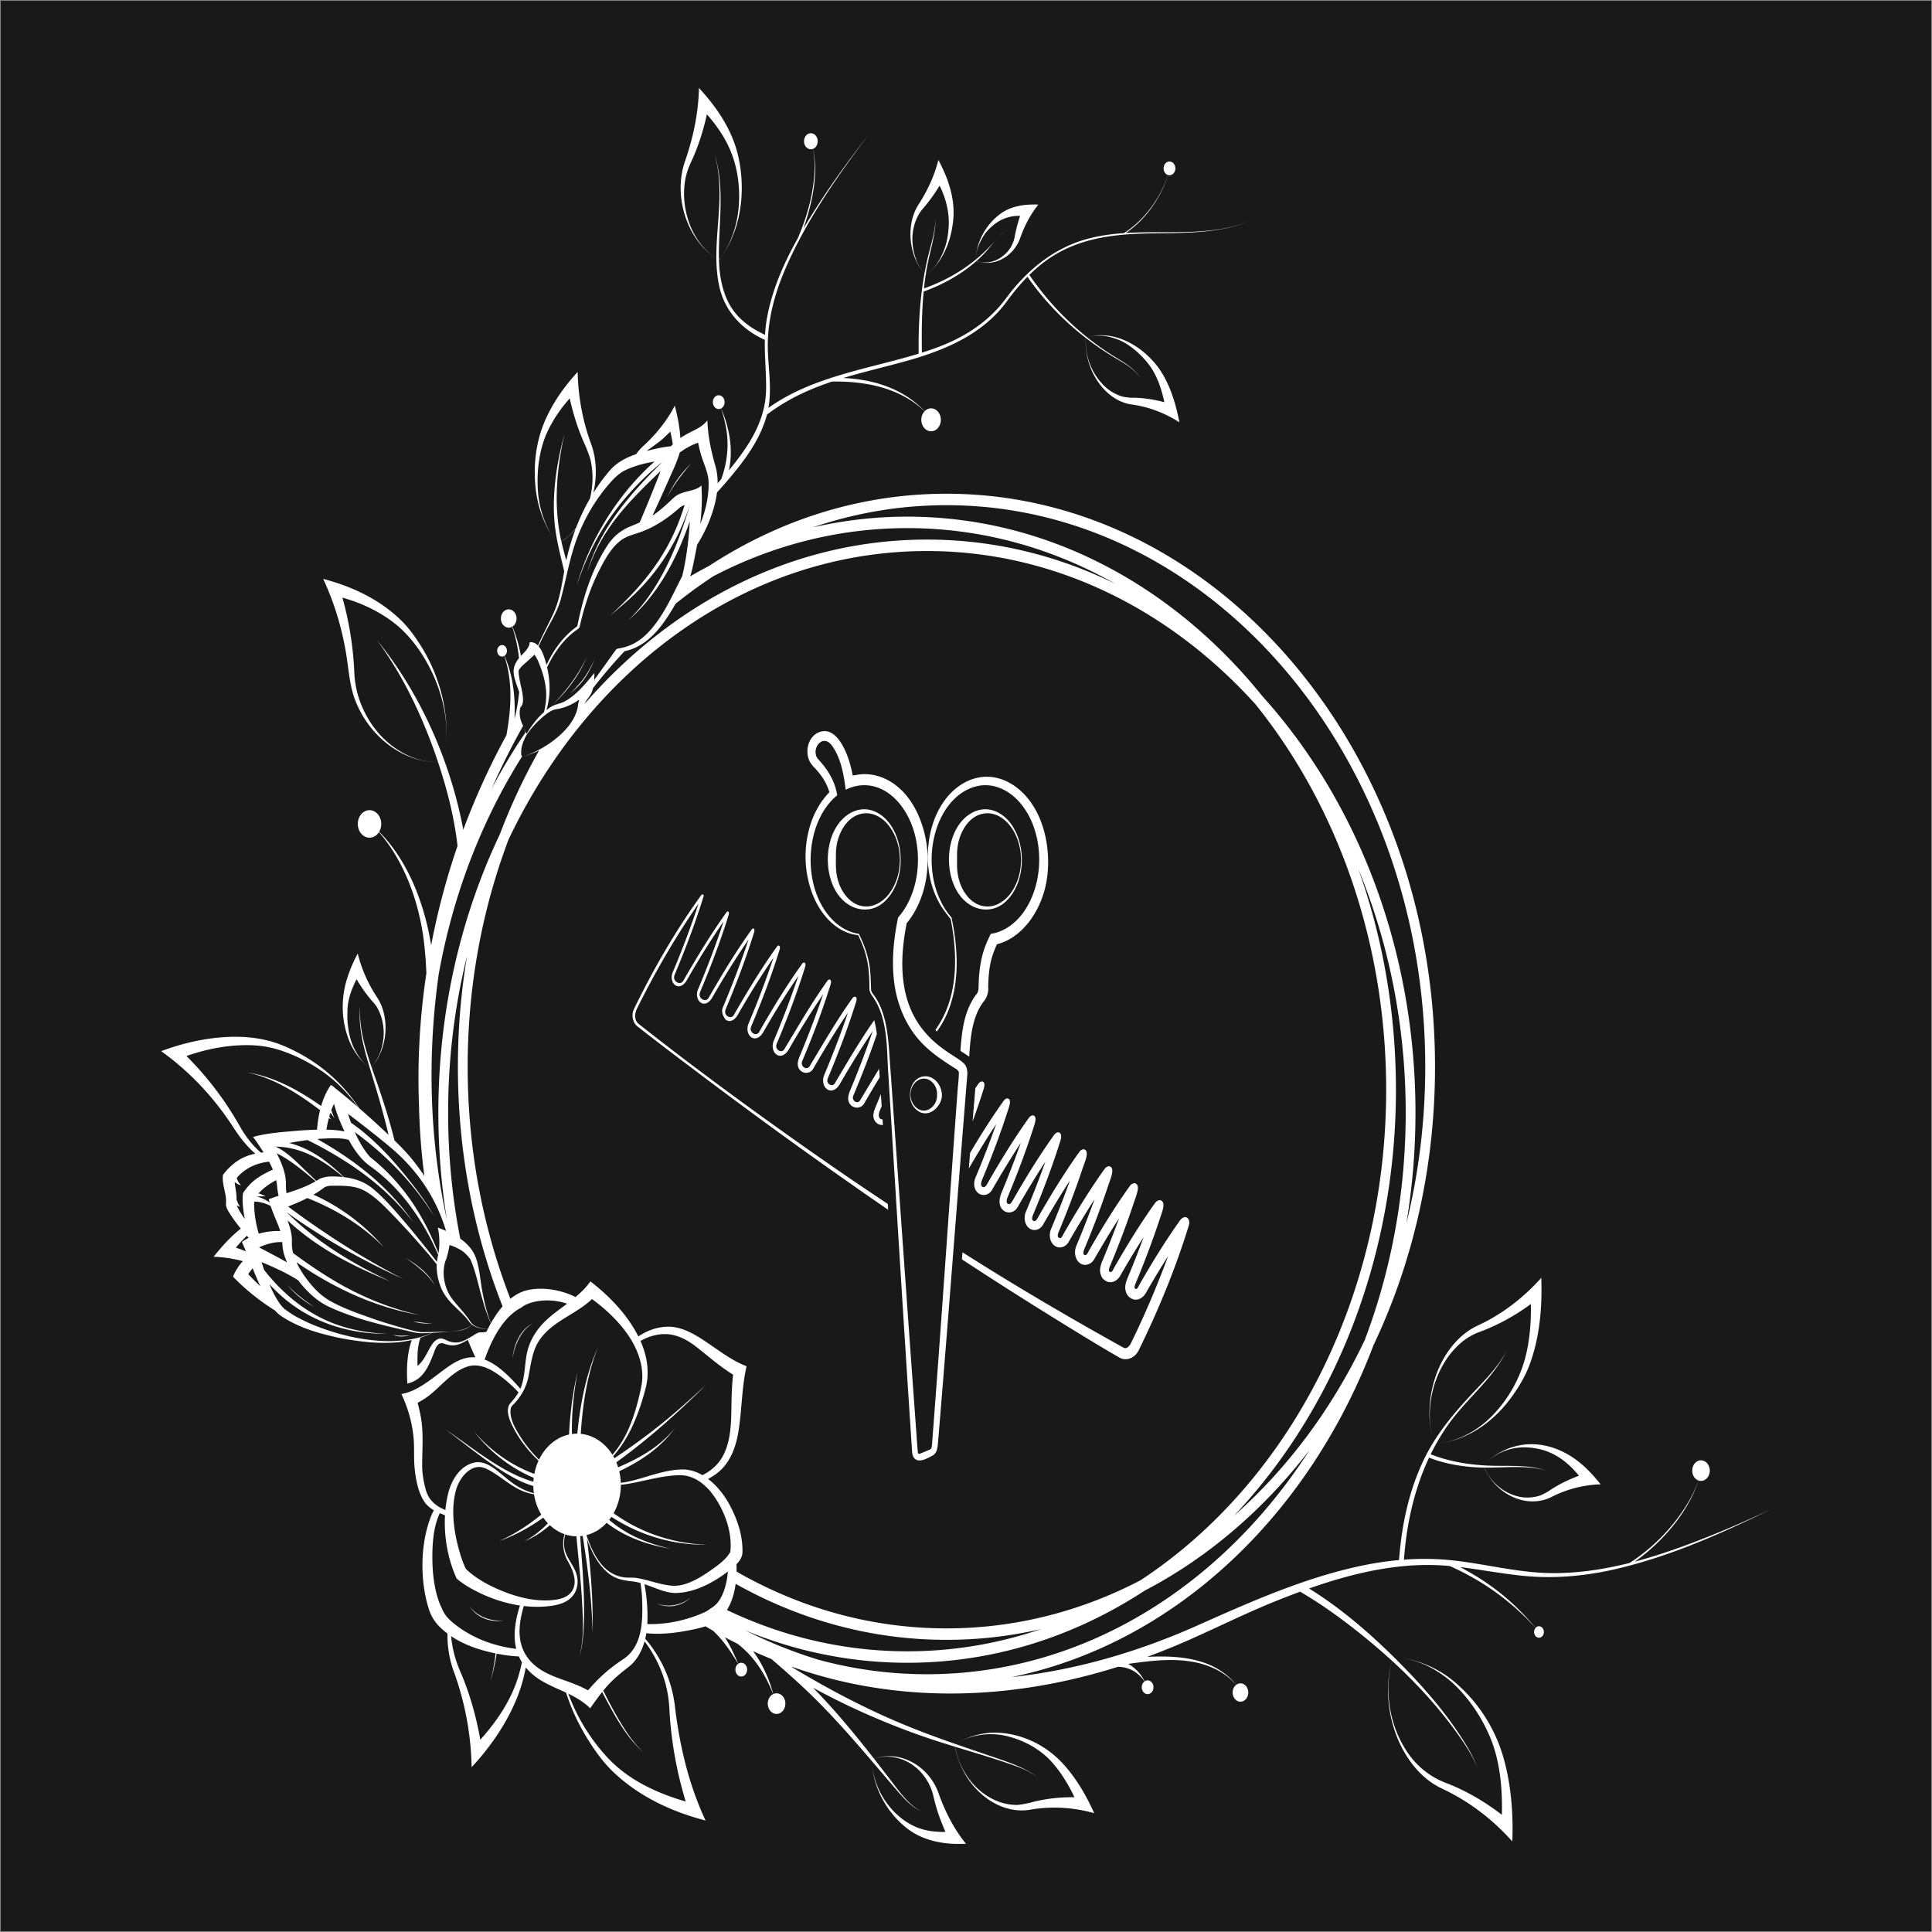 <svg width="1201" height="1201" fill="none" xmlns="http://www.w3.org/2000/svg"><rect width="100%" height="100%" fill="#808080" stroke="none"/><path fill="#191919" d="M.5.5h1200v1200H.5z"/><path fill-rule="evenodd" clip-rule="evenodd" d="M541.945 1094.71c-13.331-15.58-26.846-31.01-42.331-45.51-6.583-6.17-13.317-12.1-20.108-17.91a305.47 305.47 0 01-11.334-4.86c5.5 7.51 9.768 16.42 12.501 26.67 2.491-1.21 5.422-.09 6.805 2.72 1.509 3.07.613 6.99-2 8.76-2.613 1.77-5.96.72-7.468-2.34-1.508-3.07-.612-6.99 2.001-8.76.194-.13.392-.25.593-.35-4.774-12.22-11.631-23.18-21.693-30.95-.179-.13-.36-.27-.541-.41a298.238 298.238 0 01-7.703-3.97c3.231 5.24 5.932 10.92 8.205 16.48.033-.02.067-.05.101-.07 1.742-1.18 3.973-.48 4.978 1.56 1.007 2.05.408 4.66-1.333 5.84-1.742 1.18-3.972.48-4.979-1.56-.981-2-.436-4.54 1.21-5.75-4.443-7.54-9.391-14.79-15.63-20.6-1.573-.9-3.141-1.81-4.704-2.73-3.049 1.02-6.272 1.71-9.451 2.35-8.964 1.8-18.217 2.88-27.267 1.95a47.55 47.55 0 01-.687 3.44c9.678 11.24 16.518 25.72 18.408 41.71 2.927 24.76 8.566 48.72 19.082 71.28-20.768-5.42-40.84-14.57-57.106-29.93-6.321-5.98-11.641-13.33-16.427-21.09-5.408-8.76-9.931-18.36-13.18-28.47-6.338-2.96-12.84-5.43-18.371-9.46-2.4-1.74-4.687-3.81-6.672-6.19-1.404 7.47-3.602 14.8-6.67 21.79-6.692 15.25-16.243 28.63-26.988 40.2-.414-20.77-4.219-40.67-11.242-59.9-2.658-7.35-3.868-15.25-3.801-23.18a50.784 50.784 0 01-4.333-3.68c-3.142-2.99-5.672-6.67-7.171-11.38-5.941-18.639-5.137-41.352 1.184-57.512a38.91 38.91 0 011.879-4.088c-2.33-1.334-4.487-3.101-6.045-5.497-3.672-5.649-5.132-13.288-5.865-20.188-.646-6.089-.151-12.242-.635-18.476-.764-9.849-3.512-19.404-7.657-28.099 11.086-1.769 20.654-11.263 30.109-17.643 4.228-2.853 8.864-5.076 13.889-5.189.141-.002.282-.002.422-.002.528.004 1.053.029 1.575.077a376.988 376.988 0 01-4.724-10.909c-3.397 2.126-6.867 3.798-10.738 3.358a15.829 15.829 0 01-2.805-.593c-1.362-.414-2.724-1.036-3.951-.42-1.998 1.005-2.792 3.694-3.582 5.761-2.383 6.283-5.055 12.758-10.144 16.3-1.911 1.328-4.024 2.229-6.199 2.796l-.106.027c-.67-9.286-.151-18.992 2.698-27.079-11.277 2.513-23.482 2.04-35.326.273a142.652 142.652 0 01-16.566-3.224c-10.04-2.427-19.867-5.891-28.838-11.693-1.577-1.02-2.998-2.305-4.301-3.769-9.155-5.698-17.821-12.561-25.582-20.498 0 0-.591-.279-.323-.935 1.457-3.493 3.515-6.523 5.946-9.211-5.763-1.537-11.631-2.484-17.581-2.692l-.568-.017c5.098-6.511 10.704-12.626 16.867-17.504-2.317-2.844-4.53-5.816-6.574-8.988-1.323-2.053-2.79-4.253-2.617-6.609.068-1.067.059-1.383.037-2.068-.161-5.297-2.633-10.303-1.924-15.723 3.839-5.114 8.672-9.218 14.141-11.43 1.937-.784 3.925-1.36 5.938-1.787-5.242-4.565-9.699-10.245-13.654-16.403-12.223-18.893-27.531-34.952-44.852-47.324 14.915-5.494 30.22-8.853 45.814-8.932h.565c10.081.031 20.075 1.568 29.599 5.556 18.333 7.674 35.168 20.504 47.002 38.695 6.229 5.412 12.354 11.006 18.401 16.721-2.783-11.823-6.233-23.755-9.816-35.504-.606-1.996-1.223-3.997-1.833-6.008-5.842-4.4-10.57-10.856-13.351-18.365-4.084-11.029-4.637-23.545-1.391-35.195 1.728-6.207 4.235-12.082 7.229-17.622l.056.229a87.846 87.846 0 0012.03 27.068c8.115 12.318 6.566 32.22-3.533 43.173 1.533 4.49 3.149 8.975 4.663 13.449 3.588 10.612 6.965 21.305 9.645 32.293l1.338 1.284a118.774 118.774 0 0117.192 20.764 418.05 418.05 0 01-3.325-44.308 444.222 444.222 0 01-.31-16.159c-.019-21.957 1.659-43.915 4.91-65.557-.326-7.899-.956-16.32-2.11-23.967-3.606-23.897-12.755-46.914-27.366-63.789a7.799 7.799 0 01-2.224 2.33c-3.484 2.359-7.945.957-9.956-3.129-2.012-4.086-.817-9.321 2.667-11.68 3.484-2.358 7.945-.956 9.957 3.131 1.45 2.944 1.234 6.484-.303 9.114 17.407 17.692 27.917 43.421 32.3 70.586a449.28 449.28 0 0116.395-61.772c-1.925-17.437-6.564-35.415-11.891-51.422a72.53 72.53 0 00-.221-.658c-20.967.259-42.27-14.957-51.414-38.268-3.166-8.07-3.975-17.184-5.167-25.516-2.502-17.496-7.527-34.47-14.814-50.109.115.032.23.061.344.09 17.167 4.536 33.968 12.186 47.52 25.122 5.133 4.898 9.494 10.958 13.413 17.309 11.079 17.945 17.095 40.243 15.058 62.38a84.993 84.993 0 01-.972 7.31c-.034.198-.07.393-.106.589 5.014 13.772 8.928 27.9 11.622 41.997.073.379.143.759.214 1.137a435.723 435.723 0 014.25-11.002A448.523 448.523 0 01314.8 457.07c2.859-15.768 4.222-32.995-1.325-49.335-1.428.853-3.195.252-4.007-1.394-.837-1.704-.34-3.884 1.113-4.867 1.452-.983 3.31-.399 4.149 1.305.838 1.701.339 3.881-1.113 4.865l-.032.022c5.281 11.897 6.91 25.719 6.241 39.146a108.937 108.937 0 002.912-16.647c-.642-1.998-1.467-4.061-2.081-6-1.499-4.788-2.796-9.171 1.978-15.061l.002-.002c-.723-6.643-2.119-13.199-4.244-19.515-2.277 1.323-5.072.357-6.359-2.26-1.341-2.724-.545-6.212 1.778-7.786 2.323-1.573 5.297-.638 6.637 2.087 1.342 2.723.546 6.212-1.777 7.786l-.125.08c2.373 5.81 4.135 11.945 5.285 18.248 2.113-2.259 4.523-4.337 5.344-7.365.183-.676-.651-1.158 1.113-1.153 1.569.022 2.959.872 4.129 2.105 3.128-7.16 6.893-13.964 9.99-20.905 3.451-7.736 4.759-16.558 6.32-25.305-1.312-5.647-2.767-11.289-3.955-17.078l-.101.056c-7.145-9.085-11.95-20.715-13.512-33.004-1.88-14.807-.199-30.274 5.7-43.715 5.018-11.434 12.183-21.47 20.241-30.15l.006.355c.348 15.278 3.154 30.334 8.377 44.435 3.485 9.592 3.719 20.398 1.324 30.459a114.034 114.034 0 0110.126-13.839c4.458-5.205 10.374-8.226 16.539-10.336a28.773 28.773 0 014.24-4.882c7.722-7.051 14.574-15.32 19.635-24.997 0 0-.019-.73.23.212 1.674 6.372 2.945 13.039 3.358 19.686 2.722-1.891 5.665-3.377 8.577-4.832 3.02-1.52 6.021-3.295 8.215-6.166l.009.265c.344 9.611 2.329 18.828 5.028 28.26.964 3.403 1.369 6.946 1.34 10.539.745-.811 1.485-1.63 2.219-2.456 3.189-8.628 4.968-19.301 3.315-30.193-.717-4.73-1.913-9.346-3.382-13.826-1.68.872-3.687.135-4.626-1.773-1.007-2.043-.409-4.66 1.333-5.841 1.742-1.178 3.973-.477 4.978 1.567 1.007 2.043.409 4.658-1.333 5.839a3.55 3.55 0 01-.304.183c4.417 10.55 7.099 22.343 5.53 34.256a51.78 51.78 0 01-.741 4.249 176.664 176.664 0 009.913-13.082c7.239-10.573 12.882-22.719 13.206-36.61.245-10.445-1.006-20.752-.741-31.5l-.168.006c-12.778-5.796-24.422-16.478-28.138-33.045-1.293-5.76-1.786-11.638-1.846-17.541-17.523-10.881-27.276-37.876-19.494-60.357 4.968-14.348 8.255-29.382 8.649-44.867 0 0-.271-1.02.211-.5 10.875 11.769 20.584 25.883 24.298 42.512 4.791 21.447 1.641 45.781-10.95 62.693-.331.444-.535 1.192-1.01 1.312l-.098.121c.025.843.059 1.678.103 2.506.567 10.654 3.175 21.536 9.303 29.573 5.133 6.731 12.136 11.265 19.258 14.539.192-3.608.583-7.27 1.286-11.008 3.317-17.65 10.523-33.859 19.122-49.129 4.766-11.184 8.465-23.065 9.844-35.368.75-6.691.826-13.552-.494-20.084-1.859.69-3.945-.2-4.959-2.264-1.173-2.383-.477-5.435 1.556-6.813 2.032-1.376 4.634-.558 5.807 1.825 1.174 2.385.477 5.438-1.556 6.814a3.994 3.994 0 01-.821.427c2.803 12.463.841 26.01-2.503 38.491a136.382 136.382 0 01-3.515 11.166c2.688-4.536 5.474-8.991 8.289-13.383 9.911-15.454 20.675-30.124 31.765-44.386l-.762 1.014c-17.985 23.998-35.52 48.964-48.372 76.977-7.621 16.607-13.261 34.64-12.982 53.698.179 12.362 2.608 24.789.397 37.416 11.859-8.46 25.029-14.105 38.683-18.559l.31-.157.181-.004c17.874-5.788 36.557-9.567 54.195-14.97-.197-16.696.677-33.537 3.632-49.889-9.751-10.636-11.845-30.202-3.673-42.876 5.346-8.29 9.716-17.411 12.247-27.414 0 0-.162-.636.246.123 5.757 10.76 10.123 23.214 9.126 35.926-1.075 13.729-6.487 27.116-16.638 34.868l-.017.015-.012.009-.108.082s.038.309-.249.152c.081-.042.195-.117.357-.234l.012-.009.017-.015a37.028 37.028 0 003.219-2.856c3.952-3.937 6.77-9.31 8.553-15.026 1.284-4.118 1.81-8.508 2.016-12.861l.009-.212c.214-8.332-1.925-16.722-5.724-24.237 0 0 .009-.046-.023.009-.258.433-.518.864-.783 1.292a101.577 101.577 0 01-9.749 13.217c-2.862 3.337-4.755 7.725-5.708 12.374-1.46 7.122-.262 14.837 2.418 20.847 1.126 2.53 2.67 4.798 4.47 6.797.808-4.47 1.771-8.904 2.912-13.288 1.768-6.801 3.719-13.519 4.006-20.723 0 0 .012-.605.009-.049-.123 10.435-3.619 20.436-5.425 30.453-.265 1.467-.51 2.94-.734 4.419.058.045.106.078.148.102-.101.053-.15.057-.17.04a187.011 187.011 0 00-1.07 8.403c11.511-4.081 22.349-9.872 32.095-17.86.589-11.75 6.935-22.461 15.769-28.774 6.075-4.34 13.623-5.546 20.77-5.543a58.84 58.84 0 012.485.07c-4.897 6.018-8.624 13.123-11.337 20.88-3.861 10.826-14.986 17.318-25.049 14.812-.754-.1-1.576-.238-2.091-.647-9.871 8.699-21.397 14.898-32.835 18.989-1.211 12.639-1.297 25.491-1.107 38.009a221.513 221.513 0 006.85-2.275c17.089-6.005 33.605-15.401 45.655-31.785 12.692-17.143 29.225-30.462 48.605-36.168 8.025-2.363 16.204-3.514 24.457-4.077 9.018-5.654 16.614-14.178 22.122-24.007 2.136-3.812 4.051-7.88 5.014-12.219-.79-.327-1.49-.974-1.942-1.892-1.005-2.043-.408-4.66 1.334-5.84 1.742-1.18 3.973-.479 4.98 1.564 1.005 2.045.406 4.66-1.336 5.841-.949.643-2.044.727-3.007.338-.93 4.423-2.836 8.579-4.984 12.495-5.307 9.672-12.496 18.002-21.017 23.643 24.735-1.526 50.113 1.963 74.062-6.221a91.918 91.918 0 002.975-1.078l-.297.115c-19.31 7.519-40.399 7.137-60.583 7.404-21.886.31-44.357 2.489-63.514 15.437-4.456 3.012-8.641 6.523-12.575 10.393.249.364.5.726.749 1.088 10.052 14.441 21.895 27.031 34.986 37.545a37.544 37.544 0 019.057-1.122c12.264.084 24.273 6.947 33.052 17.13 8.262 9.584 12.806 23.281 15.392 36.753l.047.241c-9.288-5.954-19.391-9.706-29.81-11.103-16.366-2.328-29.603-21.475-28.371-41.341-13.652-10.574-26.022-23.303-36.257-38.036-4.68 4.747-8.999 9.995-12.996 15.502-15.193 20.746-39.345 30.365-61.509 36.632-13.278 3.755-26.743 6.785-39.958 10.781 18.257.901 36.551 6.093 50.552 20.626.287-.293.601-.556.943-.788 2.904-1.965 6.621-.797 8.298 2.608 1.675 3.406.679 7.767-2.223 9.733-2.905 1.967-6.622.797-8.299-2.608-1.466-2.98-.886-6.692 1.226-8.889-15.911-15.183-38.104-18.782-57.499-18.456-13.051 4.367-25.781 9.989-37.761 18.526-.91.647-1.81 1.314-2.705 1.992-.126.484-.26.968-.403 1.453-4.385 14.9-13.601 27.049-22.974 38.198a263.831 263.831 0 01-7.7 8.743c-.61 4.845-1.881 9.693-3.517 14.332a90.198 90.198 0 01-8.856 18.228 405.23 405.23 0 01-2.051 10.567c-.635 3.083-1.293 6.157-2.281 9.059a284.161 284.161 0 0111.808-6.524c43.692-28.567 94.007-44.847 147.538-44.847 167.62 0 303.707 159.623 303.707 356.233 0 62.79-13.881 121.806-38.234 173.057-40.436 106.572-124.183 185.629-224.954 206.329 39.274-4.23 78.13-15.45 115.122-31.93 33.085-14.747 66.461-29.619 101.533-37.123 7.998-1.711 16.064-2.97 24.162-3.699 1.667-21.818 6.098-43.213 15.644-62.872a114.468 114.468 0 015.751-10.396c-7.909-27.119 3.604-60.668 26.708-72.114 2.321-1.149 4.674-2.215 6.963-3.45 12.277-6.625 23.623-15.703 33.36-26.602l.014.373c.64 18.69-1.156 37.794-7.68 54.646-2.437 6.296-5.854 11.998-9.573 17.369-11.824 17.071-29.01 29.097-47.997 30.568a135.931 135.931 0 00-3.527 6.734c10.562 4.121 21.677 6.159 32.879 6.87 8.018-8.597 19.044-13.18 29.85-13.153 11.867.077 23.388 5.178 33.053 14.147 3.53 3.277 6.809 6.92 9.855 10.81-10.391.286-20.932 2.965-30.55 7.866-14.911 7.455-34.134-.946-41.808-18.27a107.446 107.446 0 01-3.591-.102c-10.436-.486-20.849-2.288-30.695-6.068-8.281 17.645-13.253 37.595-15.172 58.439a295.299 295.299 0 00-.418 4.954c10.188-.745 20.42-.638 30.626.481 20.227 2.218 40.188 7.639 60.778 7.875 16.414.188 32.704-2.248 48.812-6.285 11.53-7.4 22.07-17.167 30.66-28.88 4.95-6.752 9.28-14.211 12.24-22.404-1.3-.447-2.46-1.458-3.19-2.938-1.5-3.058-.61-6.974 2-8.74 2.6-1.765 5.94-.716 7.45 2.343 1.5 3.058.61 6.972-2 8.738-1.34.906-2.87 1.071-4.24.603-6.01 17.641-17.86 32.33-30.84 43.547a110.21 110.21 0 01-8.81 6.89c15.57-4.114 30.97-9.664 46.14-15.724 12.95-5.169 25.74-10.832 38.45-16.775-31.25 15.313-63.06 29.336-96.11 37.042-18.722 4.366-37.906 6.161-57 4.365-13.384-1.259-26.636-3.88-40.013-5.489 11.724 6.132 22.863 13.647 32.773 22.871 4.956 4.613 9.65 9.603 14.1 14.873.176-.2.376-.38.597-.53 1.451-.98 3.311-.39 4.148 1.31.838 1.7.341 3.88-1.111 4.86-1.452.99-3.311.4-4.15-1.3-.705-1.43-.462-3.21.501-4.32-14.283-15.687-30.777-27.838-49.601-36.715a465.344 465.344 0 00-3.734-1.736c-4.793-.435-9.606-.692-14.452-.661-24.731.151-49.267 6.266-73.015 14.618 18.945 11.753 36.405 26.544 52.822 42.794.363.02.726.04 1.088.07.905.07 1.806.16 2.697.27 12.487 1.51 24.531 6.92 34.604 15.6 13.645 11.76 24.632 28.07 29.996 47.72 4.459 16.33 5.771 33.71 5.151 50.81-12.812-14.35-27.499-25.26-44.055-33.03-24.911-11.81-39.01-48.37-30.895-78.81.042-.16.087-.32.134-.49-9.232-8.45-18.757-16.28-28.272-23.51-9.222-7.02-18.739-13.501-28.497-19.252l-.169-.232a539.004 539.004 0 00-15.425 5.948c-18.147 7.306-35.568 16.026-54.037 24.196a433.858 433.858 0 01-25.764 10.42c2.933-.15 5.865-.22 8.799-.22 16.902.09 34.451 2.98 46.59 17.57.055-.04.108-.08.164-.11 2.321-1.58 5.296-.64 6.637 2.08 1.342 2.73.544 6.22-1.779 7.79-2.322 1.57-5.296.64-6.638-2.09-1.302-2.64-.587-6.01 1.585-7.64-3.475-3.82-7.499-6.96-11.885-9.24-15.883-8.23-34.256-6.56-50.414-4.44-1.619.21-3.236.44-4.853.69 4.127 2.24 7.742 5.99 10.226 10.81l.004-.01c1.742-1.18 3.973-.47 4.978 1.57 1.007 2.04.409 4.66-1.333 5.84-1.742 1.18-3.974.48-4.979-1.57-.997-2.02-.419-4.61 1.291-5.81-.437-.55-1.7-2.14-2.869-3.3a23.136 23.136 0 00-2.259-1.97c-3.341-2.55-7.362-3.63-11.343-3.79-50.842 15.98-103.705 21.29-156.087 12.21-15.861-2.74-31.546-6.85-46.911-12.28l.522.49c21.044 12.71 43.019 24.36 65.412 33.9 11.817 5.04 23.867 9.48 35.928 13.7 7.63-4.59 16.021-7.08 24.733-7.06 15.321.12 30.742 7.18 41.48 18.62 8.298 8.83 14.861 19.8 20.042 31.44-12.915-3.68-26.692-4.46-39.956-2.14-20.629 3.43-42.12-14.61-46.559-39.18-8.281-2.54-16.548-5.16-24.75-8.14-21.72-7.87-42.866-17.27-63.444-28.5.428.44.852.87 1.273 1.31 13.016 13.43 25.14 28.16 36.648 42.87a28.052 28.052 0 019.582-1.65c12.798.14 25.557 9.11 30.501 23.11 4.014 11.36 9.494 21.97 16.672 30.91l.335.41c-13.247.66-27.021-1.56-37.67-10.39-11.257-9.33-19.685-23.41-20.807-39.96l.03.4c.671 8.59 3.825 16.9 8.483 23.62 5.246 7.57 12.407 13.54 20.39 16.5 5.401 2.01 11.126 2.56 16.766 2.48 0 0-1.335-3.3-2.189-5.42a108.161 108.161 0 01-5.276-16.96c-1.327-5.82-4.33-11.09-8.125-15.14a30.354 30.354 0 00-9.567-6.84c-3.364-1.54-7.064-2.32-10.729-2.44h-.198c-2.765.03-5.509.48-8.18 1.39 3.269 4.18 6.487 8.35 9.662 12.49 5.863 7.63 11.614 16.03 19.353 19.94-6.274-2.8-11.195-8.59-16.078-14.25-4.833-5.61-9.605-11.24-14.403-16.85.006.17.016.33.024.5l-.025-.5zm324.645-64.46a368.41 368.41 0 013.481 3.48c14.069 14.22 27.542 29.43 38.761 46.91 3.672 5.72 7.184 11.68 9.459 18.27-2.598-6.85-6.557-13.01-10.672-18.91-12.344-17.7-26.913-33.51-42.297-47.6-3.269 12.33-2.928 25.81.785 38.29 1.99 6.69 5.03 13 8.811 18.61 6.064 9 14.562 15.5 24.065 19.09 12.144 4.64 23.712 11.38 34.546 19.69l.095.08c.399-16.79-1.192-34.23-7.812-49.41-5.349-12.25-12.934-23.2-21.99-31.82-4.825-4.6-11.681-9.25-18.304-12.21l-.204-.09c-4.782-2.01-9.752-3.4-14.944-4.04-.896-.11-1.796-.2-2.697-.27-.36-.03-.72-.05-1.083-.07zm-272.867 55.58c.426 2.04 1.304 5.87 2.409 8.73 2.962 7.69 8.043 14.53 13.671 19.07 6.388 5.16 14.139 8.49 22.731 8.38 1.031-.02 6.023-.87 8.614-1.58 8.74-2.35 17.758-3.3 26.718-3.2h.053c-3.856-8.15-8.575-15.84-14.329-22.16-7.95-8.72-18.962-14.06-29.542-16.26-2.815-.58-5.746-.78-8.65-.78-5.062.04-10.105 1-14.958 2.86-1.359.52-4.157 1.83-6.506 3.25 7.55 2.64 15.107 5.19 22.614 7.75 7.74 2.65 15.551 5.18 22.781 9.18 1.872 1.04 3.701 2.2 5.394 3.6l.102.09c-.146-.12-.292-.23-.44-.34-5.158-3.89-11.117-5.97-17.021-8-11.154-3.84-22.41-7.14-33.641-10.59zm-193.033-65.5c-1.759 6.26-4.913 11.95-9.798 15.79-4.478 3.47-8.906 7.02-12.812 11.28a79.685 79.685 0 00-3.06 3.55c3.308 6.73 6.837 13.34 10.698 19.78 4.163 6.94 8.805 13.61 14.493 18.69-9.228-7.77-15.875-19.01-22.034-30.34-1.309-2.4-2.591-4.83-3.852-7.27-2.594 3.25-5.022 6.69-7.435 10.14-4.039-4.01-8.736-6.73-13.582-9.06 5.492 14.96 14.056 28.64 24.313 39.65 12.263 13.16 28.323 20.94 44.631 26.13 1.287.41 2.58.78 3.878 1.15l.136.04c-.119-.39-.236-.77-.352-1.16a238.911 238.911 0 01-9.826-56.86 75.1 75.1 0 00-1.771-12.68c-1.896-8.3-5.332-16.18-9.713-23.19a73.276 73.276 0 00-3.914-5.64zm-120.259-3.23c.655 7.46 2.581 14.81 5.566 21.64 5.788 13.36 9.908 27.71 12.555 42.58l.022.13c10.403-11.54 19.794-25.19 24.258-41.41.612-2.23 1.157-4.48 1.631-6.75a27.85 27.85 0 01-1.927-3.58c-4.586-.19-9.207-.85-13.739-1.75l-.057-.01c-.942 5.84-2.198 11.65-3.853 17.43 1.44-5.78 2.484-11.64 3.216-17.56-9.638-1.97-19.345-5.11-27.672-10.72zm70.965-63.247c-.734 2.696-1.044 5.495-.544 8.485 1.234 7.384 8.151 12.287 8.199 20.619.019 3.083-.866 6.192-2.507 8.429-3.733 5.091-9.901 6.422-15.26 7.04-5.188.597-10.45.541-15.674-.066-2.982 10.28-4.559 21.37 1.508 30.81 6.927 10.77 19.713 13.66 29.052 17.31 3.14 1.24 6.261 2.57 9.252 4.22l.139.08c.336-.41.676-.8 1.017-1.2 6.15-7.16 13.199-13.16 20.88-18.2 11.861-7.77 12.127-23.63 11.751-35.97a92.63 92.63 0 00-1.048-11.358c-1.751-.479-3.531-.852-5.348-1.04-5.23-.545-10.431-1.462-15.083-5.437-6.128-5.238-10.114-12.932-12.898-21.24 2.393 19.372 4.024 38.744 3.452 58.355l-.009.3c-.196-20.231-2.956-40.542-6.059-60.218-.508.077-1.018.137-1.524.181 1.181 19.097 3.238 38.344 2.024 58.507-.327 5.44-.891 10.92-2.502 15.98 0 0 .132-.49.246-.94 2.58-10.35 1.96-21.55 1.386-32.434-.724-13.736-2.351-27.426-3.505-41.031a23.334 23.334 0 01-6.945-1.182zm156.892 77.757a255.982 255.982 0 0067.916 9.15c97.23 0 183.632-54.804 237.961-139.49-28.388 37.01-63.287 67.013-102.571 87.52-43.692 28.57-94.007 44.85-147.538 44.85-35.296 0-69.194-7.08-100.717-20.09 14.549 7.27 29.579 13.32 44.949 18.06zm-50.977-47.048c-.823 6.047-2.554 11.703-5.418 16.268 34.623 16.56 72.492 25.68 112.163 25.68 28.827 0 56.703-4.82 83.074-13.8a261.502 261.502 0 01-58.778 6.68c-46.915 0-91.36-12.51-131.041-34.828zm-183.883-43.941c-3.459 7.197-4.464 16.109-4.632 24.406-.225 11.007.839 22.278 4.598 31.986.456 1.177 1.305 2.803 1.305 2.803 1.798 4.854 5.695 8.164 9.615 11.074 10.988 8.16 23.691 12.51 36.598 14.11-2.166-8.76-.438-18.2 2.295-26.96-10.49-1.559-20.76-5.287-29.906-10.339-3.286-1.813-6.475-3.898-9.414-6.407-5.548-12.073-7.98-26.202-7.267-39.353a78.12 78.12 0 01-3.192-1.32zm184.451 36.347c39.406 22.603 83.685 35.292 130.473 35.292 42.893 0 83.679-10.66 120.534-29.855 91.127-59.707 152.801-173.974 152.801-305.001 0-92.718-30.882-177.044-81.228-239.582-53.318-59.054-125.208-95.278-204.255-95.278-111.709 0-209.126 72.342-260.028 179.23-16.362 43.229-25.455 91.069-25.455 141.38 0 51.424 9.5 100.266 26.551 144.239 2.998-2.425 6.298-4.26 9.863-5.201 2.995-.791 6.088-1.095 9.145-1.084 7.298.077 14.788 1.821 21.515 5.176 3.316-2.785 6.476-5.89 9.269-9.714l.248.194c11.638 9.149 22.535 20.224 29.514 34.022 5.581-3.805 11.933-5.965 18.334-6.062.155-.002.311-.002.467-.002 16.542.094 30.655 17.657 48.156 24.472l.316.12c-3.022 12.99-2.873 26.92-5.017 40.344-1.527 9.562-4.92 18.836-11.809 24.895-2.215 1.948-4.608 3.518-7.112 4.799 5.244 3.975 9.725 9.542 12.968 15.363 5.037 9.046 8.705 19.746 8.413 30.24-.079 2.877-1.623 5.291-3.722 7.442.066 1.523.086 3.05.059 4.571zm-5.406-.046c-9.67 7.366-20.815 12.967-31.901 13.329-6.558.214-13.053-3.2-19.951-5.455 1.58 8.359 2.161 16.914 1.767 24.774 10.995.33 22.136-1.89 32.143-5.88 2.492-.99 5.08-2.04 7.116-3.742 0 0 2.794-1.581 4.452-3.705 4.03-5.161 5.786-12.345 6.374-19.321zM291.72 998.389c.095.126.191.252.29.376 5.297 6.695 13.698 9.235 21.154 8.565-7.744 1.29-16.162-1.15-21.352-8.8-.059-.088-.155-.225-.092-.141zm137.665-5.247c-5.868 5.401-14.063 6.958-21.199 3.547l.322.123c.179.066.178.066.357.13 6.771 2.37 14.353.983 20.263-3.599l.142-.113c.073-.057.184-.152.115-.088zm-97.417-64.252c-3.552-.552-7.128-1.752-10.666-3.715-6.297-3.495-11.901-8.595-18.112-11.706-1.748-.875-3.583-1.566-5.531-1.548-6.6.119-12.348 7.462-14.277 14.665-3.114 11.636-1.315 24.882 1.806 36.363 1.139 4.185 2.498 8.302 4.329 12.126 0 0 .322.488.709.842 6.001 5.461 13.008 9.281 20.155 12.336 10.534 4.505 21.737 7.411 32.854 6.437 5.157-.451 10.911-1.871 13.16-7.201 2.234-5.296-.352-11.678-3.557-17.279-2.738-4.838-3.551-11.028-1.89-16.511-3.324-1.167-6.429-3.07-9.14-5.59-4.852 4.26-10.15 7.668-15.701 9.955l-.136.056c5.338-2.779 10.24-6.661 14.634-11.197a30.467 30.467 0 01-2.875-3.5c-8.628 6.144-17.756 11.145-27.307 14.491l-.176.062c9.33-4.037 18.051-9.794 26.254-16.439-1.804-2.994-3.197-6.406-4.053-10.152a37.15 37.15 0 01-.48-2.495zm32.627 25.542c4.171 12.128 10.578 24.57 23.678 26.149 2.432.293 4.914-.04 7.367.338 7.36 1.137 14.521 4.193 22.028 4.798 8.688.7 17.607-4.966 24.693-9.93 4.353-3.048 8.977-6.438 11.569-10.95 0 0 .098-.523.124-.805 1.149-12.588-4.065-25.191-10.257-34.043-5.048-7.221-12.263-12.744-20.577-12.951-.169-.003-.335-.003-.504-.003-12.584.119-25.001 4.731-36.786 5.979.02 6.375-1.602 12.512-4.506 17.681a110.428 110.428 0 008.929 5.745c15.132 8.712 31.897 13.19 48.747 13.8l.283.011c-20.515.236-40.895-5.408-59.327-17.334-.438.65-.899 1.284-1.382 1.897 4.743 4.044 9.944 7.502 15.567 10.238 7.181 3.492 14.722 5.908 22.371 7.637l.218.049c-13.939-2.275-27.82-6.995-39.735-16.08-3.12 3.361-6.958 5.914-11.332 7.288-.395.124-.791.238-1.187.34l.019.146zM844.25 539.83c15.143 42.337 23.512 88.818 23.512 137.574 0 105.103-38.892 199.638-100.7 264.866 33.171-29.276 60.964-66.494 81.319-109.238 16.361-43.227 25.454-91.067 25.454-141.379 0-54.399-10.629-105.907-29.585-151.823zM334.776 908.005c-6.391-5.94-11.793-13.056-15.637-20.434-2.599-4.988-5.162-11.512-1.848-15.339.835-.938 3.286-3.679 5.053-6.707-5.149-5.364-10.556-10.099-16.477-13.477-4.688-2.677-9.986-4.159-15.104-2.584-10.07 3.1-17.457 13.454-25.338 19.01a49.87 49.87 0 01-5.835 3.564s1.297 4.69 2.073 9.167c1.67 9.632.824 19.641.76 29.415-.034 5.194.908 10.521 2.289 15.598 1.438 5.291 5.107 9.145 9.967 11.448.726.345 1.455.68 2.186 1.007a72.508 72.508 0 011.575-9.684c2.183-9.27 7.749-18.082 16.821-19.89a9.382 9.382 0 011.926-.177c8.185.137 14.642 8.48 22.778 13.908 3.718 2.478 7.755 4.379 11.902 5.384a37.318 37.318 0 01-.346-4.465 61.744 61.744 0 01-11.036-4.536c-15.253-8.043-28.993-19.844-43.229-30.44 0 0-.587-.415.006-.011 17.15 11.666 33.482 25.539 52.215 31.709.697.228 1.393.442 2.094.637.044-.818.115-1.633.214-2.439-13.892-5.819-26.63-15.517-37.014-28.615 0 0-.441-.53-.035-.064 10.539 12.099 23.35 21.069 37.429 26.232a35.684 35.684 0 012.611-8.217zm587.909 4.311c.654 1.382 1.768 3.611 2.84 5.183 5.238 7.687 13.415 12.546 21.961 13.37.823.073 1.22.066 1.843.068 2.875.002 5.745-.47 8.497-1.44 0 0 3.438-1.542 5.352-2.88.21-.145.21-.145.42-.287 5.658-3.776 11.808-6.702 17.866-8.933l.091-.033c-6.238-7.554-13.535-13.55-23.016-16.15a42.765 42.765 0 00-11.385-1.492c-5.163.037-10.289 1.312-15.06 3.641l-.12.06a39.627 39.627 0 00-5.187 3.312c-.863.647-3.004 2.503-4.551 4.179.849.055 1.7.101 2.549.139 11.924.545 24.175-.742 35.339 2.804 1.468.477-.943-.278-2.749-.636-11.321-2.25-22.978-.757-34.69-.905zm-536.779 9.487a76.747 76.747 0 008.827-1.8c9.805-2.617 19.439-6.439 29.579-6.538h.276c4.231.035 8.309 1.358 12.08 3.551 5.668-2.862 10.707-7.127 13.8-14.132 4.855-10.991 3.945-23.921 4.378-35.906.157-4.105.4-8.204.833-12.278l.019-.179c-7.803-4.796-14.905-10.993-22.14-16.733-5.999-4.743-12.665-8.433-20.131-8.473h-.268c-4.743.046-9.451 1.342-13.78 3.619a26.33 26.33 0 00-1.204.676c4.026 9.012 5.777 19.396 3.2 29.276-4.093 15.68-10.074 30.992-20.174 42.26.256.441.503.891.742 1.347 13.094-8.75 25.894-18.257 38.257-28.881 6.232-5.355 12.339-10.907 18.42-16.495 0 0 .572-.551.006.01-17.522 17.371-35.724 33.606-55.495 47.903.418.998.794 2.027 1.125 3.088 3.54-1.502 7.046-3.13 10.502-4.927 9.057-4.706 17.748-10.737 24.541-19.187 0 0 .351-.463.01.009-8.917 12.316-21.399 20.432-34.376 26.575l.065.281c.528 2.312.826 4.635.908 6.934zM512.64 454.504c6.354-.011 10.877 7.632 13.281 13.287a55.936 55.936 0 011.482 3.885 71.24 71.24 0 012.666 10.386s-1.674.296 2.87-.453c9.048-1.491 18.484 1.504 26.282 8.482 11.307 10.114 17.03 27.578 17.441 42.293.416 14.868-3.688 30.15-13.029 41.545-.152.754-.124.619-.263 1.33l-.147.768c-.257 1.38-.146.776-.356 1.964-.069.39-.027.145-.197 1.15l-.048.29c-.001.008-.012.081-.076.472l-.231 1.482c-.092.609-.065.435-.167 1.137-.104.729.036-.292-.152 1.102-.087.64.018-.157-.095.727l-.133 1.06c-.138 1.166-.036.238-.204 1.801l-.104 1.028c-.109 1.143-.033.282-.158 1.749-.054.64.019-.266-.082 1.02-.047.612.014-.238-.072 1.009-.036.526.008-.135-.042.667l-.056.965c-.056 1.095-.02.239-.073 1.648 0 0 .009-.328-.022.642-.017.492.001-.134-.019.636 0 0 .006-.325-.014.632-.009.485.002-.133-.009.627 0 0 .001-.325-.006.622-.005.477-.002-.134-.002.615 0 0-.003-.318.002.613.001.473-.004-.132.004.608 0 0-.004-.316.011.603.008.464-.004-.131.013.598 0 0-.011-.314.017.592.006.199.004.203.004.199 0-.005 0-.025.016.39l.036.849c.05 1.005.009.297.082 1.459l.078 1.102c.148 1.869.035.599.203 2.226 0 0-.003 0 .089.806.062.55-.011-.041.129 1.06.069.544-.009-.024.142 1.043.076.536-.01-.031.154 1.027.081.527-.012-.044.167 1.011.09.53-.013-.035.177.992.095.521-.014-.042.189.978.103.514-.014-.046.201.961.109.51-.013-.034.21.945.116.503-.014-.04.223.931.125.511-.023-.053.292 1.142 0 0-.005.002.244.895 0 0-.005.002.254.881 0 0-.005.002.265.868 0 0-.005.004.273.852 0 0-.005.003.282.839 0 0-.005.003.291.824 0 0-.005.004.299.811 0 0-.003.004.309.799 0 0-.005.002.316.784 0 0-.005.002.324.771 0 0-.005.002.332.759 0 0-.005.003.34.747 0 0-.005.002.347.733 0 0-.005.004.354.722 0 0-.005.002.36.711 0 0-.003.002.367.696 0 0-.004.004.374.687 0 0-.006.006.475.843 0 0-.004.005.487.824 0 0-.005.006.493.806 0 0-.004.007.504.791 0 0-.005.006.511.774 0 0-.006.003.519.756 0 0-.007.004.525.742 0 0-.005.004.533.726 0 0-.005.003.54.709 0 0-.004.005.546.694 0 0-.004.007.55.68 0 0-.002.007.557.665 0 0-.004.004.561.651 0 0-.001.011.68.76 0 0 .011.024.684.742 0 0 .023.035.688.72l.561.57c1.32 1.313.207.233 1.417 1.373 0 0-.004.005.699.649 0 0-.003.003.7.628 0 0-.002.006.701.613 0 0-.003.003.699.595 0 0-.003.004.698.578 0 0-.003.004.695.561 0 0 .035.035.921.724 0 0 .047.042.915.694 0 0 .032.031.903.669 0 0 .047.038.893.641 0 0 .133.101 1.097.77 0 0 .165.119 1.072.731l1.24.828c1.024.672.747.49 1.214.795 0 0 .767.495.773.501 1.996 1.292 4.031 2.536 5.846 4.108 1.924 1.667 2.328 3.085 2.596 4.642a12.08 12.08 0 01.131 3.107c-.13 1.52-.125 1.504-.239 2.904l-.129 1.601-.148 1.844-.164 2.074-.185 2.296-.201 2.507-.957 11.98v-.002c-.835 10.523-1.669 21.043-2.501 31.567-4.543 57.521-8.957 115.419-13.758 172.649-.229 2.975-.903 5.87-3.253 7.126-3.844 2.054-8.532 4.757-11.341 1.725-.974-1.053-1.325-2.613-1.441-4.287v-.008c-.251-3.642-.413-6.146-.603-9.03-4.98-75.844-9.547-150.732-14.251-226.818 0 0-.204-3.088-.318-5.548-.057-1.237-.109-2.473-.162-3.708l-.032-.755-.072-1.53c-.034-.701-.022-.458-.059-1.16-.048-.952-.038-.7-.064-1.168-.103-1.84-.051-.941-.148-2.356-.061-.912-.048-.694-.086-1.188-.078-1.03-.071-.897-.131-1.591-.081-.932-.063-.706-.112-1.197-.089-.934-.07-.706-.123-1.201-.1-.93-.079-.706-.137-1.203-.181-1.522-.083-.689-.206-1.603l-.143-.996c-.084-.561-.028-.197-.123-.804-.14-.888-.013-.118-.2-1.199-.096-.557-.017-.107-.143-.798-.162-.877 0-.044-.232-1.192-.111-.555-.019-.11-.165-.793-.189-.888-.055-.274-.267-1.186-.127-.55-.022-.106-.19-.786-.109-.442-.04-.168-.148-.588l-.26-.969c-.192-.683-.1-.356-.224-.782l-.231-.768c-.21-.676-.109-.351-.246-.773l-.254-.758c-.232-.669-.12-.347-.271-.766l-.279-.748c-.254-.659-.131-.343-.296-.754l-.304-.737c-.277-.649-.143-.338-.324-.744l-.332-.727c-.301-.638-.156-.331-.35-.731l-.36-.713c-.328-.627-.17-.325-.382-.718l-.39-.7c-.353-.614-.182-.32-.413-.704l-.42-.685c-.382-.601-.197-.312-.444-.689l-.454-.669c-.536-.767-.151-.234-.723-1.003 0 0-1.455-2.087-1.453-4.059.003-1.199 0-.644-.003-1.367l-.011-.996c-.024-1.596.004-.271-.039-1.937l-.028-.933c-.032-.851-.007-.263-.05-1.222-.048-1.122-.008-.291-.077-1.479l-.056-.859c-.056-.793-.015-.257-.085-1.133-.086-1.056-.027-.362-.127-1.372l-.085-.803c-.084-.742-.025-.252-.126-1.06-.125-.999-.028-.268-.178-1.292l-.157-1.01c-.148-.881-.078-.463-.176-1.004l-.189-.981c-.319-1.566-.097-.545-.428-1.946 0 0-.022-.114-.239-.96 0 0-.026-.12-.255-.954 0 0-.033-.135-.275-.954 0 0-.018-.078-.293-.952 0 0-.026-.102-.31-.954 0 0-.039-.13-.33-.958l-.171-.477c-.396-1.085-.098-.296-.549-1.458l-.19-.486c-.455-1.135-.153-.399-.611-1.488l-.212-.5c-.518-1.201-.213-.503-.674-1.53l-.235-.517c-.22-.477-.142-.309-.365-.788l-.452-.956c-.223-.02-.444-.046-.665-.071-12.308-1.482-23.236-12.175-28.532-27.637-4.246-12.392-4.852-26.594-.707-40.329 2.324-7.705 6.522-15.119 11.671-20.439.731-.755.368-.157.162-.87l-.194-.623c-.247-.764.054.106-.402-1.157 0 0-.013-.057-.37-.943 0 0-.018-.066-.399-.923 0 0-.113-.26-.5-1.06 0 0-.034-.086-.456-.894 0 0-.041-.091-.485-.883l-.501-.846c-.329-.539.021.03-.373-.597 0 0-.179-.293-.754-1.133 0 0-.206-.307-.801-1.119 0 0-.232-.32-.849-1.104 0 0-.201-.261-.779-.954-.218-.261-.014-.022-.458-.541-.181-.21.087.099-.352-.404-.222-.252.103.116-.357-.402 0 0-.025-.031-.608-.667 0 0-.032-.038-.623-.663 0 0-.039-.046-.636-.66 0 0-1.645-1.809-2.469-3.692-1.842-4.21-1.384-9.653 1.112-13.386 1.971-2.948 5.061-4.803 8.328-4.801l.156.001zM380.712 904.333a61.234 61.234 0 006.29-8.763c5.857-9.918 9.235-21.951 11.647-33.662 2.429-11.795-2.289-24.062-9.457-33.77-6.018-8.151-13.354-14.871-21.174-20.591 0 0-.011-.013-.019-.006-10.26 9.78-24.339 13.449-32.679 25.541-4.346 6.297-5.309 14.927-6.797 22.592-1.375 7.091-5.141 13.301-9.948 17.956-.246.238.055-.093-.231.236l-.557.882c-.139.337.004-.074-.148.393 0 0-.214.942-.218.973-.053.382-.013.04-.043.382-.475 5.597 2.838 11.396 5.737 16.018a80.23 80.23 0 0011.973 14.833c3.471-7.155 9.286-12.742 16.595-15.039a23.57 23.57 0 012.071-.552c.207-5.293.684-10.54 1.255-15.624.865-7.681 2.155-15.295 3.904-22.763 0 0 .107-.528.01.004-2.259 12.503-3.639 25.374-3.382 38.063a22.825 22.825 0 013.34-.221c.077-.788.156-1.566.239-2.338 1.866-17.51 5.428-35.007 12.288-50.674.384-.872.194-.423.142-.293-6.548 16.66-9.358 34.899-10.515 53.42 7.838.788 15.048 5.561 19.677 13.003zm131.643-443.741c-4.297.104-7.476 7.25-3.677 11.43 5.606 6.009 10.423 13.403 11.754 22.376-20.765 16.883-22.433 58.592-2.234 78.067 4.473 4.313 9.954 7.222 15.715 8.038 3.197 6.476 5.749 13.43 6.757 20.795.628 4.6.628 9.208.826 13.835.114 1.831 1.516 3.07 2.441 4.439 8.531 12.618 8.425 30.802 9.676 46.327l.028.327c5.154 72.813 10.263 145.438 15.548 218.3.443 6.111.873 12.223 1.354 18.319.058.629.633 1.075 1.15.887 2.183-.872 4.365-1.751 6.513-2.729.768-.369 1.025-1.352 1.119-2.546 5.684-73.508 10.529-146.722 15.906-220.017.279-3.801.776-7.561.843-11.344-.014-2.034-2.083-2.745-4.082-4.042-7.594-4.896-15.126-10.046-21.195-17.172-7.553-8.868-12.653-20.452-14.608-32.949-2.216-14.151-.782-28.772 2.089-42.548 12.275-13.911 15.522-36.911 9.247-55.527-4.459-13.233-14.236-24.84-27.081-26.538-4.984-.658-10.093.279-14.73 2.624-1.22-9.657-2.957-19.387-8.267-27.059-1.301-1.879-2.925-3.319-5.092-3.293zM892.878 897.31l.468-.042a55.02 55.02 0 002.245-.251c10.185-1.343 20.612-6.413 29.175-14.203 10.612-9.654 18.897-23.196 22.86-36.903 3.24-11.199 4.207-23.334 4.03-35.257 0 0 .074-.095-.07.011-9.999 7.392-20.915 13.286-32.173 17.442a37.7 37.7 0 00-7.169 3.606c-4.537 2.917-8.763 7.193-12.225 11.994-.064.088-1.557 2.243-2.719 4.242-2.317 3.991-4.208 8.33-5.654 12.85l-.066.206c-2.557 8.575-3.496 17.77-2.273 27.061a58.012 58.012 0 001.784 8.443c7.914-12.734 17.923-23.727 27.944-34.279 6.431-6.788 12.866-13.746 17.462-22.339 0 0 .226-.442.005.002-8.163 16.234-22.205 27.624-32.934 41.312-3.951 5.043-7.511 10.428-10.69 16.105zm-540.329-86.894c-7.262-2.401-15.009-2.696-21.969-.731-2.321.654-4.612 1.612-6.572 3.187 0 0-1.393.73-2.493 1.459-9.314 6.181-15.487 17.799-19.683 29.217-.196.534-.388 1.069-.577 1.607 5.737 2.165 10.96 6.471 15.391 10.832 2.365 2.326 4.626 4.788 6.823 7.33 3.383-7.72 2.382-17.479 4.981-25.522 2.217-6.864 6.385-12.769 11.393-17.38 4.017-3.701 8.395-6.764 12.706-9.999zm-49.321 15.763l-.399-.026a62.517 62.517 0 01-1.613-.126 38.913 38.913 0 01-1.316-.146c-2.258-.3-4.528-.965-6.443-2.445a7.664 7.664 0 00-.126.128c-4.032 4.029-10.193 3.912-16.165 4.408-2.769.23-5.547.413-8.316.555a53.797 53.797 0 01-7.471 3.034c-1.01 2.875-1.436 5.455-1.722 8.637-.009.104-.285 4.889-.084 8.869v.024c3.838-3.019 5.938-8.456 8.543-12.645 1.495-2.405 3.695-4.635 6.446-4.37 0 0 1.644.388 2.619.894 2.395 1.225 5.028 1.859 7.612 1.497 3.15-.44 6.205-2.405 9.275-4.169 0 0 2.809-2.12 4.345-2.052.303.011.36.014.452.013a21.47 21.47 0 003.509-.338 85.24 85.24 0 01.854-1.742zm299.794-109.453c6.633-11.245 13.604-22.253 21.082-32.69 0 0 1.519-1.897 2.9-.963 1.326.899.837 3.149.137 5.366-4.849 15.351-10.492 30.266-16.703 45.122-.704 1.687-1.008 4.015.772 4.405 1.224.268 2.13-1.378 2.91-2.749 7.995-13.979 16.444-27.717 25.668-40.59 0 0 1.605-1.979 3.059-.994 1.38.934.92 3.24.193 5.544-4.851 15.359-10.495 30.276-16.708 45.136-.67 1.606-1.033 3.82.681 4.194 1.17.256 2.02-1.347 2.783-2.686 7.996-13.981 16.447-27.723 25.677-40.602 0 0 1.689-2.063 3.218-1.028 1.355.919 1.091 3.046.361 5.365-4.883 15.536-10.669 30.784-16.824 45.51-.634 1.514-1.181 3.57.572 3.979 1.254.292 2.074-1.572 3.015-3.218 7.954-13.87 16.285-27.45 25.52-40.263 0 0 1.734-1.808 3.2-.814 2.541 1.722-.092 7.252-1.743 12.181-4.416 13.186-9.319 26.087-14.67 38.887-.608 1.453-1.073 3.474.535 3.779.173.033.352.03.525-.011.905-.213 1.355-1.484 1.968-2.556 7.999-13.989 16.455-27.735 25.693-40.627 0 0 1.861-2.228 3.536-1.093 2.501 1.692.114 6.952-1.469 11.707-4.473 13.42-9.478 26.595-14.894 39.553-.628 1.502-1.025 4.017.921 3.558.87-.207 1.295-1.451 1.889-2.493 8.002-13.994 16.458-27.743 25.702-40.641 0 0 1.95-2.309 3.696-1.126 2.549 1.725.196 7.052-1.415 11.89-4.473 13.425-9.48 26.604-14.897 39.565-.589 1.411-1.039 3.748.768 3.346.843-.188 1.239-1.416 1.818-2.432 8.004-13.998 16.462-27.75 25.709-40.656 0 0 2.044-2.393 3.864-1.161 2.549 1.727.358 6.903-1.148 11.448-4.524 13.648-9.626 27.088-15.111 40.212-.554 1.327-1.048 3.498.625 3.123.801-.179 1.17-1.38 1.733-2.366 8.007-14.001 16.464-27.756 25.717-40.669 0 0 2.135-2.477 4.03-1.195 1.326.895 1.71 2.821 1.1 4.81-8.13 26.514-18.814 52.345-30.646 76.588-.039.08-.438.895-.479.976-2.36 4.735-7.589 7.045-11.938 4.625-12.362-7.102-24.462-14.578-36.584-22.048a2543.718 2543.718 0 01-61.399-39.073l.328-4.364a2274.1 2274.1 0 0013.376 8.395c28.309 17.635 57.489 34.626 86.733 50.865 1.811.971 3.565-.619 4.698-2.922 8.376-17.08 15.917-34.791 22.653-52.946l.393-1.064a545.59 545.59 0 00-13.874 22.991c-2.006 3.516-5.877 5.21-9.088 3.328-2.396-1.407-2.854-2.783-3.364-4.419-.833-2.674-.017-5.56 1.113-8.246a603.815 603.815 0 009.993-25.477 550.692 550.692 0 00-14.545 24.04c-1.969 3.449-5.771 5.121-8.918 3.275-2.364-1.387-2.8-2.732-3.299-4.331-.819-2.628-.023-5.437 1.105-8.127a604.933 604.933 0 0010.366-26.493l.058-.157c-5.413 8.387-10.578 17.055-15.591 25.745-1.883 3.184-5.791 4.366-8.703 2.327-2.964-2.077-4.006-6.797-2.337-10.752a600.403 600.403 0 0011.248-28.726l.116-.325c-5.637 8.703-10.987 17.656-16.208 26.706-1.85 3.122-5.675 4.282-8.537 2.281-3.021-2.114-3.902-6.733-2.287-10.558a585.122 585.122 0 0011.755-30.136l-.783 1.208c-5.547 8.598-10.818 17.393-16.033 26.434-1.814 3.063-5.559 4.201-8.372 2.237-2.801-1.958-3.872-6.487-2.236-10.363a587.207 587.207 0 0012.138-31.205c-6.052 9.265-11.849 18.911-17.416 28.561-2.154 3.638-7.16 4.245-9.81.63-1.952-2.661-1.449-6.535-.036-9.9a596.079 596.079 0 0011.966-30.963c-6.266 9.559-12.315 19.6-18.005 29.461-2.071 3.5-6.955 4.156-9.564.682-1.709-2.274-1.804-5.677-.609-8.51.273-.645.542-1.288.813-1.933a595.664 595.664 0 0012.01-31.208l.052-.144c-5.932 8.973-11.54 18.213-17.001 27.605.251-3.233.502-6.444.753-9.627zM331.08 822.714c-6.916 4.022-11.104 13.094-12.494 21.773.935-9.103 5.093-18.116 12.494-21.775 0 0 .08-.044 0 .002zm-163.63-24.462c1.693 4.03 3.611 7.851 5.905 11.301.947 1.424 1.979 2.782 3.203 3.868 0 0 .106.095.527.424a61.83 61.83 0 006.164 4.145c3.784 2.2 7.748 4.015 11.735 5.704 2.197.89 4.41 1.71 6.616 2.487 11.594 4.084 23.536 6.72 35.63 7.394 6.765.377 13.715-.064 20.414-1.469 3.693-.775 7.355-1.943 10.863-3.562-2.025.102-4.046.183-6.056.245-3.509.049-7.047-1.031-10.592-1.826-16.051-3.606-32.29-7.617-47.31-14.591-7.413-3.444-13.851-9.475-19.227-16.496-6.869-4.403-14.284-7.776-21.741-10.887l-.422-.174-.572-.228c.534 1.606 1.066 3.22 1.609 4.83 12.412 16.023 28.47 28.516 46.921 34.613 9.583 3.165 19.521 4.744 29.49 5.119l.289.011c-22.861.208-45.938-6.468-64.526-22.289a101.083 101.083 0 01-8.92-8.619zm76.779 31.474a7.104 7.104 0 00.575.148c3.3.722 6.787.388 9.984.265-3.449.709-7.056 1.186-10.436-.352a4.681 4.681 0 00-.07-.033c-.036-.017-.093-.04-.053-.028zm27.271-43.748c-1.888-2.334-3.787-4.69-5.719-6.98l-.268-.318c-6.452-7.467-13.004-14.81-19.783-21.857-5.896-6.104-11.624-12.278-18.663-16.377-5.295-3.081-11.943-3.381-18.094-3.357-2.702.025-5.785-.256-7.814 1.42 0 0-2.191 1.61-3.844 2.661a77.037 77.037 0 01-2.435 1.48c16.268 7.323 31.268 18.292 43.62 32.562l.129.148c-13.773-13.994-30.482-23.846-47.587-30.614l-.368.186c-3.793 1.921-7.681 3.548-11.592 5.087 22.513 16.813 45.883 31.799 71.191 44.861l.246.128c-23.67-10.823-46.922-23.521-69.012-39.086a261.808 261.808 0 01-3.338-2.396c18.493 18.453 40.933 31.98 64.162 42.935l.233.109c-21.963-9.002-43.527-19.637-62.338-36.582-.503-.453-1.003-.912-1.501-1.374 1.557 4.386 2.942 8.777 2.726 13.531-.105 2.295.187 4.578.766 6.822 10.017 7.402 22.195 15.681 33.968 21.898 14.254 7.524 29.207 13.208 44.554 16.569l.274.06c-27.232-4.598-53.541-16.759-76.213-32.516-.18-.126-.361-.25-.54-.376 1.288 2.798 2.909 5.49 4.629 8.014 4.476 6.57 9.964 12.491 16.251 16.049 7.842 4.438 16.316 7.402 24.657 10.366 7.678 2.729 15.404 5.081 23.192 7.179l.254.068c3.027.762 6.115 1.692 9.066 1.833 0 0 5.446-.031 9.824-.154 6.289-.175 12.797.114 18.601-2.635.975-.461 1.863-1.13 2.648-1.945a10.328 10.328 0 01-1.989-2.081c-.697-.947-.879-1.154-1.329-1.691-5.589-6.634-12.911-10.647-16.473-20.598-1.466-4.098-2.284-8.572-2.091-13.029zm33.624 36.643a104.97 104.97 0 01-5.047-14.285s-.858-2.926-1.531-5.468c-.499-1.886-.976-3.781-1.454-5.674l-.037-.145c-1.339-4.897-2.616-9.845-4.763-14.403 0 0-2.613-3.489-5.05-5.071a30.18 30.18 0 00-2.521-1.461 37.538 37.538 0 00-1.367-.67c-1.277-.596-2.584-1.067-3.901-1.506-.332 2.283-.851 4.529-1.454 6.733l-.17.756c-.428 1.316-.95 2.38-1.266 3.58-1.973 7.493-.035 16.14 4.258 22.056 1.969 2.714 4.224 5.113 6.369 7.635 0 0 3.414 4.01 5.066 6.649.274.424.294.44.428.618 2.44 3.207 6.455 3.812 10.563 4.177a85.206 85.206 0 011.877-3.521zm-48.396-1.314h.003c.05.012.189.04.516.104.446.08.893.151 1.342.212 3.532.482 7.045 1.206 10.459.714-.544.159-1.105.231-1.662.287a24.142 24.142 0 01-10.642-1.312l-.016-.005zm55.694-9.221c-17.829-45.325-27.776-95.777-27.776-148.932 0-23.584 1.959-46.636 5.695-68.943-7.661 30.932-11.768 63.629-11.768 97.442 0 26.933 2.605 53.159 7.538 78.348 2.761 1.93 5.24 4.224 7.212 7.031 4.483 6.38 4.833 16.375 6.334 24.796 1.276 7.108 2.909 14.159 5.533 20.678a78.795 78.795 0 012.806-4.593 53.045 53.045 0 014.426-5.827zm-133.536-13.107c4.825 5.384 10.706 9.403 16.293 13.552-5.176-3.233-10.277-6.729-14.568-11.481a35.41 35.41 0 01-1.727-2.069s-.053-.062.002-.002zm-21.82-10.565a37.972 37.972 0 00-2.715 3.544l-.049.071a131.136 131.136 0 007.543 7.539c-1.709-3.626-3.264-7.376-4.779-11.154zm95.356-6.318c5.556 3.506 11.118 7.175 15.308 12.888a59.62 59.62 0 012.695 4.054s-1.88-2.709-3.617-4.739c-4.21-4.918-9.508-8.632-14.388-12.201-.003-.002-.001-.004.002-.002zm-76.956-9.955c-4.911-.181-9.843 1.144-14.434 3.285 2.557 1.237 5.107 2.668 7.684 4.037 3.23 1.714 6.518 3.446 9.743 5.303-1.664-3.662-2.781-7.531-2.949-11.53-.016-.364-.028-.729-.044-1.095zm96.937 7.895c-9.704-22.351-23.897-42.012-42.265-55.071-5.553-3.95-9.791-9.849-13.313-16.335-3.114-.953-6.458-1.024-9.725-1.022-3.306.015-6.603.175-9.892.457 7.034 3.927 14.96 8.882 21.839 13.857 14.181 10.256 27.314 22.583 37.773 37.81l.165.24c-16.96-22.575-40.552-38.394-62.99-49.84-.938-.481-1.878-.956-2.817-1.427-3.819.484-7.63 1.103-11.44 1.818 8.481 2.105 16.542 6.535 23.588 12.016 3.641 2.831 7.113 5.945 10.477 9.215 6.358.769 12.569 2.706 17.899 7.105 6.812 5.624 12.815 12.549 18.778 19.488 7.259 8.447 14.244 17.232 21.13 26.09.143-1.48.403-2.951.793-4.401zm4.864-14.858c-2.485-8.344-5.986-16.349-10.291-23.628-6.541-11.053-15.042-20.628-24.434-28.461-8.085-6.744-16.346-13.193-24.652-19.531a535.94 535.94 0 01-1.505-1.128s.006.104.026.168a116.893 116.893 0 001.801 5.335c15.254 10.532 28.351 25.473 39.683 40.285 4.232 5.532 8.246 11.294 11.706 17.497l.137.249c-13.078-21.255-31.024-38.975-49.186-52.214 2.244 5.075 4.94 9.849 8.207 13.981.67.846 1.493 1.681 1.493 1.681 10.886 8.577 20.693 19.402 28.72 32.24 5.346 8.55 9.799 17.827 13.613 27.423.787-5.168.765-10.379-.358-15.706 0 0-.284-.327.141-.168 1.629.614 3.271 1.266 4.899 1.977zm-123.812 3.031a87.045 87.045 0 00-6.608 7.12l-.224.27a95.253 95.253 0 016.227 2.254 223.978 223.978 0 00-2.047-4.853l-.009-.02-.111-.252-.034-.077-.091-.204-.036-.081-.121-.274.212-.161c.438-.332.523-.382.802-.57a33.329 33.329 0 013.168-1.89c-.377-.418-.754-.838-1.128-1.262zm14.805-18.518c-3.599-1.898-7.445-2.788-10.204-2.693-.024.347-.039.698-.041 1.01-.037 6.382 1.032 12.863 2.875 18.916 3.674-1.095 7.502-1.625 11.305-1.678.164-.002.328-.002.491-.002.518.004 1.033.028 1.547.066-1.64-5.201-4.174-10.028-5.973-15.619zm705.955 10.904c7.662-30.93 11.769-63.627 11.769-97.441 0-192.679-133.365-349.108-297.632-349.108-28.827 0-56.703 4.818-83.074 13.804a261.387 261.387 0 0158.778-6.68c86.897 0 165.319 42.901 220.699 111.614 58.581 64.957 95.155 156.942 95.155 258.869 0 23.583-1.958 46.635-5.695 68.942zm-539.119-294.02a79.808 79.808 0 01-10.536 3.941l-.242.069c-24.854 39.554-42.768 85.47-51.626 135.266-5.456 38.574-5.925 78.096-1.062 116.529a411.725 411.725 0 006.206 36.049c-3.504-21.633-5.338-43.955-5.338-66.776 0-62.789 13.879-121.807 38.234-173.058 6.902-18.191 15.068-35.584 24.364-52.02zM147.154 749.326c1.34 3.072 3.166 5.836 5.07 8.469a65.173 65.173 0 01-1.362-10.454c-.09-1.935-.048-3.887.249-5.8 0 0 1.945-2.835 3.978-4.995 4.132-4.392 9.269-7.082 14.526-9.46a55.027 55.027 0 00-2.354-4.951c-7.214.691-14.755 3.796-20.09 10.096.333.978.528 1.674 1.194 2.727.507.804 1.475 1.77 1.475 1.77-1.421-.184-2.767-.917-3.944-1.942.228 2.783.895 5.503 1.077 8.31.059.895.083 1.794.07 2.692.622 1.367 1.13 3.023 2.236 4.461 0 0-.977-.327-2.125-.923zm404.977 2.73c-8.042-5.526-16.06-11.1-24.05-16.722-32.882-22.961-66.194-47.369-97.214-70.796-11.621-8.776-23.275-17.572-34.73-26.595-2.78-2.246-3.821-6.921-2.114-10.538 12.067-24.88 26.074-49.107 41.923-71.01 0 0 .433-.512.932-.353 1.022.56.405 1.4.182 2.126-4.927 15.859-10.838 31.412-17.148 46.484-.401.958-.879 1.91-.873 2.957.017 2.999 4.025 4.953 5.731 2.061 8.418-14.64 17.031-28.87 26.653-42.288 0 0 .498-.903 1.117-.773.71.148.67 1.28.364 2.274-4.923 15.865-10.833 31.421-17.14 46.497-.396.945-.871 1.882-.865 2.917.017 2.922 3.923 4.823 5.584 2.006 8.334-14.505 17.027-28.879 26.653-42.302 0 0 .539-.947 1.2-.808.758.159.763 1.341.433 2.412-4.925 15.871-10.835 31.429-17.144 46.508-.389.93-.861 1.853-.855 2.869.017 2.837 3.809 4.683 5.42 1.949 8.321-14.482 17.029-28.881 26.658-42.31 0 0 .578-.993 1.285-.845.809.17.854 1.406.502 2.551-4.927 15.877-10.84 31.438-17.148 46.519-.384.914-.853 1.823-.846 2.822.015 2.758 3.714 4.576 5.278 1.853 8.31-14.646 17.008-28.85 26.639-42.284 0 0 .619-1.04 1.373-.883.86.181.952 1.468.573 2.698-4.927 15.883-10.836 31.448-17.145 46.533-.377.901-.842 1.789-.835 2.771.015 2.628 3.488 4.373 5.029 1.886 8.553-14.146 16.832-28.585 26.463-42.064.428-.599.861-1.284 1.5-1.282.988.003 1.346 1.336.87 2.887-4.944 15.938-10.834 31.442-17.15 46.545-.369.884-.831 1.754-.824 2.714.015 2.523 3.354 4.203 4.836 1.814 8.295-13.723 16.695-28.336 26.162-41.645.18-.254.363-.509.545-.763 1.035-1.441 3.311-1.183 2.312 2.065-4.933 15.909-10.836 31.45-17.153 46.557-.367.877-.829 1.742-.813 2.692.039 2.427 3.258 3.993 4.659 1.678 7.753-13.166 15.691-26.637 24.499-39.28.083.32.013.044.162.66l.228.979c.177.793.054.23.215.994l.198.987c.148.771.046.227.187 1l.171.992c.143.874.03.167.128.801.113.738.031.177.121.8.148 1.031.047.282.167 1.199l.036.272c-4.202 12.532-9.048 24.936-14.079 36.97-.354.848-.807 1.682-.801 2.599.016 2.319 3.08 3.86 4.441 1.667 3.875-6.417 7.804-13.074 11.861-19.709.042.722.084 1.402.128 2.025.078 1.093.156 2.192.232 3.297a724.231 724.231 0 00-9.69 16.333c-2.237 3.782-8.133 3.261-9.622-1.35-.795-2.462.204-5.075 1.302-7.702 4.896-11.74 9.484-23.749 13.616-35.853l.058-.168c-7.217 10.684-14.037 21.746-20.501 33.044-1.654 2.89-4.623 4.902-7.362 3.438-2.749-1.47-3.786-5.646-2.306-9.154 5.291-12.543 10.225-25.42 14.666-38.491l.092-.274c-7.653 11.287-14.738 22.951-21.684 34.992-2.15 3.632-7.811 3.129-9.239-1.297-.775-2.4.229-4.955 1.293-7.499 4.995-11.979 9.646-24.169 13.857-36.564l.357-1.058c-7.535 11.073-14.657 22.583-21.414 34.393-1.599 2.791-4.439 4.768-7.096 3.348-2.641-1.411-3.646-5.389-2.201-8.812 5.35-12.685 10.403-25.879 14.9-39.182l.389-1.164c-7.773 11.386-15.001 23.062-21.86 35.055-1.572 2.747-4.363 4.697-6.966 3.306-2.594-1.385-3.554-5.328-2.153-8.65.182-.431.363-.862.543-1.294 5.443-13.016 10.479-26.242 14.967-39.733-7.859 11.475-15.28 23.446-22.246 35.625-1.65 2.882-4.615 4.841-7.337 2.973 0 0-3.425-3.79-1.93-7.495 5.836-14.032 11.266-28.011 16.021-42.37l.003-.011c-8.01 11.612-15.537 23.786-22.612 36.158-1.51 2.638-4.154 4.573-6.691 3.261-2.536-1.312-3.502-5.117-2.12-8.394 5.793-13.742 11.171-27.849 15.905-42.219l.025-.077c-8.137 11.757-15.782 24.115-22.97 36.689-1.534 2.685-4.287 4.583-6.798 3.112-2.373-1.392-3.194-5.018-1.872-8.151 5.905-14.015 11.308-28.223 16.071-42.761l.005-.011c-14.2 20.509-26.922 42.365-38.22 65.18-1.594 3.22-1.821 7.373.95 9.617 27.468 21.658 54.825 42.017 84.144 63.023a2750.412 2750.412 0 0047.207 33.07l.841.576a2591.095 2591.095 0 0022.734 15.269l.198 3.246.023.389zm-384.533-4.585a43.169 43.169 0 01-.497-2.005 134.887 134.887 0 016.085-2.131 45.786 45.786 0 01-.472-2.314 33.916 33.916 0 01-.423-3.28 30.976 30.976 0 00-.617-4.161c-3.953 2.209-7.755 4.682-10.965 8.288 1.535.436 3.018 1.122 4.47 1.814 0 0-3.435-.078-5.543.225 2.768.55 5.495 1.833 7.962 3.564zm4.429-30.557c3.024 6.027 5.751 12.364 5.729 19.113-.06 1.928.064 3.843.349 5.727 6.106-1.957 12.234-4.026 18.116-7.453-7.68-6.385-15.249-12.849-24.194-17.387zm41.383 14.794c-9.797-8.198-20.386-15.267-32.453-17.848-3.171-.678-6.392-1.023-9.625-1.089 7.073 3.228 12.964 9.536 18.464 14.734a457.603 457.603 0 016.805 6.574c.334-.198.666-.401.998-.607 2.832-1.769 6.022-2.177 9.189-2.157 2.203.03 4.421.143 6.622.393zm9.074-43.531c-4.029-5.786-8.666-10.928-13.705-15.486-11.4-10.31-27.417-18.508-40.689-21.482a60.286 60.286 0 00-5.268-.926c-3.252-.428-6.539-.587-9.81-.581-12.516.054-24.963 2.52-36.979 6.71l-.134.048c.266.263.531.528.797.793 12.612 12.665 23.615 27.224 32.748 43.482a63.691 63.691 0 006.938 9.94 57.034 57.034 0 005.82 5.87 54.11 54.11 0 011.642-.205 241.733 241.733 0 00-3.392-5.157 90.151 90.151 0 00-2.957-4.174s-.734-.081.5-.415c8.14-2.21 16.626-2.791 25.088-3.538 4.662-.412 9.301-.704 13.994-.793.321-4.092.902-8.152 1.873-12.15-13.911-10.598-28.828-19.939-44.978-23.406 0 0-.832-.153-.224-.058 16.221 2.595 31.503 10.735 45.881 20.896 1.351-4.675 3.298-9.147 5.953-12.961.008-.02.021-.031.039-.029.064.009.13.023.197.043.894.229 1.876 1.32 2.957 2.181a433.206 433.206 0 0113.709 11.398zm-18.083 6.9a71.046 71.046 0 00-1.48 7.182c3.814.064 7.638.294 11.251 1.127a157.952 157.952 0 01-1.497-3.251c-2.006-4.477-3.746-9.152-5.027-13.972a44.834 44.834 0 00-1.678 3.933 34.366 34.366 0 002.027 5.063s-1.256-1.587-2.578-3.496a50.797 50.797 0 00-.762 2.478 12.17 12.17 0 001.217 1.705s-.622-.278-1.473-.769zm343.171-14.935c.17 2.487.339 5 .507 7.535-.397.963-.798 1.926-1.198 2.885-.832 1.989-.968 4.728 1.087 5.209.223.053.438.056.645.018l.067 1.014.164 2.543c-2.319.142-4.743-1.183-5.631-3.935-.807-2.498.195-5.152 1.306-7.809a588.329 588.329 0 003.053-7.46zm58.761-3.753c.692-.986 1.386-1.968 2.086-2.944 0 0 1.429-1.818 2.741-.93 1.405.952.621 3.484-.041 5.571a476.265 476.265 0 01-6.533 19.129c.584-7.137 1.166-14.095 1.747-20.826zm-30.807-7.333c4.995.133 9.534 4.883 9.984 11.1.552 7.63-9.451 17.103-16.978 8.544a10.805 10.805 0 01-1.175-1.619c-3.738-6.272-1.148-17.729 7.794-18.024.126-.002.251-.003.375-.001zm6.974 11.305c.298-5.507-4.25-10.724-9.436-9.736-3.694.706-6.857 4.597-7.084 9.312-.237 4.943 3.111 9.797 7.518 10.402 4.518.62 9.295-4.02 9.002-9.748 0 0-.006-.106 0-.23zm-351.572-17.145a32.656 32.656 0 001.815-2.194s2.25-3.334 3.365-6.212c.54-1.388.991-2.82 1.358-4.282.227-.905.419-1.821.578-2.745 1.248-7.245.042-15.014-3.495-21.281-.851-1.509-1.957-2.864-3.098-4.092-.148-.164-.148-.164-.296-.332-3.446-3.928-6.45-8.296-9.244-12.927-.044-.073-.087-.144-.129-.217-.058-.093-.13-.241-.137-.227-2.708 5.359-4.975 11.158-5.553 17.324 0 0-.312 5.287-.049 8.926.259 3.573.828 7.113 1.759 10.526 1.56 5.715 4.678 11.14 8.333 15.122.549.596 2.292 2.25 3.763 3.348-3.909-12.89-7.495-26.059-5.885-39.174 0 0 .039-.377.005 0-1.144 12.842 2.55 25.67 6.91 38.437zm387.796-73.939c-.003.001.044-.106-.201.488 0 0-1.55 3.744-2.449 7.398-.578 2.35-.969 4.76-1.236 7.189 0 0-.006-.002-.101 1.004 0 0-.009.025-.112 1.297 0 0-.006.006-.079 1.077 0 0-.007.001-.069 1.114 0 0-.006.022-.059 1.152 0 0-.007.046-.049 1.193 0 0-.006.064-.037 1.236 0 0-.012.438-.023.937-.011.576-.008.386-.018.998-.012.786.533-1.4-.205 2.738-.363 2.036-1.279 3.783-2.432 5.269-.603.778-.007-.019-.645.857 0 0-.083.075-.781 1.127 0 0-.083.086-.726 1.157 0 0-.09.114-.678 1.188 0 0-.1.148-.631 1.219 0 0-.092.148-.584 1.248 0 0-.103.194-.544 1.28 0 0-.098.203-.503 1.306 0 0-.105.254-.463 1.336 0 0-.1.254-.477 1.535 0 0-.006-.001-.246.867 0 0-.006-.002-.232.875 0 0-.005-.004-.218.885 0 0-.006-.004-.207.893 0 0-.005-.002-.195.899 0 0-.005.001-.182.909 0 0-.005-.002-.17.915 0 0-.01.006-.192 1.106 0 0-.016.059-.176 1.113 0 0-.167 1.162-.159 1.097-.218 1.608-.135.955-.293 2.288 0 0-.005-.002-.126 1.133 0 0-.005 0-.117 1.137 0 0-.012.073-.14 1.518 0 0-.014.112-.125 1.519 0 0-.043.554-.085 1.124-.049.68-.033.453-.08 1.149a64.96 64.96 0 00-.073 1.121l-.106 1.707a49.805 49.805 0 00-1.931-1.302c-.607-.4-1.218-.798-1.827-1.195l-1.167-.762a63.758 63.758 0 00-.539-.352c.835-12.205 2.268-24.227 9.065-34.039.916-1.321 2.175-1.968 2.223-5.645.132-8.718 1.145-17.521 4.166-25.418 1.005-2.628 2.168-5.167 3.397-7.659 7.446-1.053 14.295-5.589 19.383-12.13 14.264-18.345 14.549-50.021-.55-68.598-5.652-6.952-13.475-11.479-21.728-11.662-.217-.001-.432-.003-.648-.001-8.35.109-16.399 4.673-22.242 12.034-14.495 18.265-14.805 50.205.207 68.806.395.49.801.965 1.214 1.433 3.897 18.7 5.097 38.872-1.591 56.816-1.905 5.115-4.487 9.781-7.549 14.021-.11-.119-.117-.13-.117-.13-.67-.737-.68-.76-.68-.76l-.113-.128.06-.083c.324-.451.064-.084.459-.654.257-.369.1-.141.343-.497l.447-.671c.41-.621.198-.296.561-.864.514-.808.306-.484.547-.881l.428-.713c.378-.639.197-.332.429-.736l.416-.74c.365-.662.19-.344.414-.763l.404-.765c.29-.565.114-.218.4-.79l.388-.793c.278-.583.1-.205.385-.819l.373-.82c.266-.603.098-.218.369-.847 0 0 .048-.104.357-.855 0 0 .051-.113.349-.87 0 0 .031-.067.339-.884 0 0 .035-.075.332-.899 0 0 .034-.083.321-.914 0 0 .036-.092.31-.93 0 0 .038-.103.301-.945 0 0 .041-.112.291-.962 0 0 .041-.126.281-.976 0 0 .042-.137.268-.992 0 0 .026-.08.258-1.009 0 0 .028-.095.247-1.023 0 0 .029-.11.233-1.042 0 0 .033-.126.223-1.058 0 0 .033-.141.211-1.075 0 0 .032-.155.197-1.091 0 0 .021-.089.184-1.107 0 0 .022-.108.172-1.126 0 0 .023-.124.159-1.144 0 0 .023-.146.143-1.16 0 0 .025-.167.131-1.179l.059-.591c.051-.544.034-.354.084-.906.103-1.17.022-.176.12-1.528l.059-.925c.072-1.213.022-.237.083-1.577l.037-.952c.042-1.256.017-.296.044-1.623l.014-.981c.009-1.298.008-.369.001-1.672l-.01-1.009c-.022-1.34-.002-.426-.039-1.72 0-.007-.036-1.031-.038-1.04-.036-.903-.026-.649-.047-1.058l-.035-.706c-.036-.65-.024-.422-.064-1.076-.056-.923-.044-.665-.073-1.084 0 0-.053-.718-.055-.725-.053-.671-.033-.435-.09-1.108-.08-.936-.061-.682-.102-1.113l-.071-.747c-.072-.687-.046-.448-.12-1.137-.102-.943-.078-.696-.13-1.144l-.092-.768c-.088-.707-.056-.458-.148-1.166-.137-1.052-.098-.729-.158-1.177 0 0-.111-.782-.113-.787-.106-.728-.068-.474-.177-1.199-.161-1.055-.116-.744-.19-1.206l-.131-.81c-.127-.747-.081-.486-.209-1.23-.179-1.038-.134-.758-.221-1.239l-.153-.832c-.143-.767-.092-.497-.24-1.261-.011-.06-2.591-3.289-4.062-5.323-7.962-11.006-11.391-25.851-9.78-40.951 1.036-9.721 4.039-19.271 9.981-27.497 5.153-7.135 12.34-12.36 20.274-14.127 2.015-.45 4.079-.731 6.162-.658 9.81.02 19.263 5.428 26.354 14.679 10.702 13.964 13.747 35.42 10.232 52.314-3.607 17.333-15.106 33.178-30.23 37.05 0 0-.114-.111-.426.576-.168.371.049-.11-.207.464l-.388.89-.184.43zm-81.337-86.205c5.553.073 10.938 3.072 14.861 7.897 10.851 13.339 10.424 38.406-3.046 50.061-9.704 8.396-25.09 4.64-31.589-11.011-6.481-15.612-2.466-37.636 11.722-44.977 2.527-1.308 5.308-1.981 8.052-1.97zm75.318 0c5.553.073 10.94 3.072 14.863 7.897 10.849 13.339 10.424 38.406-3.048 50.061-9.703 8.396-25.088 4.64-31.587-11.011-6.483-15.612-2.466-37.636 11.72-44.977 2.527-1.308 5.309-1.981 8.052-1.97zm-74.159 2.482c-.514-.004.106-.024-.793.02-.268.013.176-.022-.52.036-.27.024.145-.023-.517.057-.268.031.154-.031-.513.073-.268.042.137-.033-.506.092-.267.051.146-.041-.5.107-.264.061.154-.047-.494.125-.265.071.127-.044-.488.14-.262.079.135-.051-.482.158-.261.089.142-.059-.476.173-.259.097.118-.055-.469.188-.256.106.124-.062-.465.205-.252.115.125-.068-.458.219-.254.127.148-.084-.45.234-.248.132.129-.08-.446.249-.243.141.128-.084-.437.265-.243.148.104-.075-.432.276-.24.159.109-.082-.427.292-.234.165.111-.084-.418.307 0 0-.185.126-.811.662-.222.19.103-.099-.394.351-.222.199.099-.102-.388.364-.217.206.098-.107-.381.374-.211.214.097-.108-.373.389-.208.218.101-.12-.365.401-.204.226.098-.125-.359.411-.199.234.097-.126-.349.424-.194.239.094-.13-.342.435-.19.245.092-.134-.334.446-.185.252.091-.135-.325.457-.181.257.087-.139-.318.468-.175.263.085-.143-.309.478-.171.271.083-.146-.299.488-.167.276.08-.148-.291.499-.162.282.078-.151-.282.508-.158.287.075-.153-.273.517-.153.295.062-.138-.265.527-.146.3.07-.159-.254.537-.142.304.059-.144-.246.545-.107.245.047-.099-.118.274l-.22.537c-.248.6.025-.06-.232.587l-.2.55c-.227.618.022-.062-.212.603l-.18.565c-.204.634.02-.062-.189.619 0 0-.223.79-.202.729-.475 1.726-.041-.208-.538 2.343-.076.393.022-.162-.142.792-.028.166-.168 1.199-.176 1.257-.081.682.03-.519-.124 1.166a104.1 104.1 0 00-.089 1.289c-.034.705-.01-.371-.045 1.191-.003.15-.013.47 0 1.342.001.155-.017 6.06-.017 6.06.01.484-.007-.146.007.364l.027.97c.028.477-.013-.143.018.36l.063.959c.045.472-.017-.138.032.357l.136 1.274c.075.521-.039-.211.072.51l.143.932c.097.522.003.049.09.5l.181.916c.117.51.005.051.111.492l.216.897c.138.495.008.049.131.479l.253.879c.156.48.011.049.149.466l.287.855c.218.587-.033-.027.277.738l.337.819c.199.446.017.051.193.433l.369.792c.217.429.019.049.211.418l.399.76c.233.412.021.048.225.403l.431.729c.247.391.023.045.241.382l.458.696c.265.373.025.046.257.365l.486.66c.279.353.027.044.271.346l.515.623c.291.331.028.04.285.323l.539.587c.305.309.031.038.299.302l.564.544c.475.426.109.121.612.541l.597.49c.496.373.103.099.645.479l.628.429c.519.324.118.093.676.415l.659.366c.538.27.119.08.708.347l.687.301c.553.214.118.066.737.276l.966.289c.57.137.12.048.77.174l.75.133c.396.051.06.013.404.051l.771.075c.396.02.064.008.409.02l.769.011c.574-.013.131.015.796-.031l.764-.069c.565-.073.124.002.787-.114l.757-.149c.555-.13.118-.011.774-.194l.748-.227c.489-.168-.085.053.636-.232l.977-.42c.47-.225-.039.029.497-.243l.955-.521c.83-.494.143-.057.953-.594l.92-.649c.721-.548.235-.157.91-.72l.877-.771c.679-.638.199-.165.862-.841l.824-.888c.394-.451.241-.267.506-.596 0 0 .402-.508.575-.738.433-.581.157-.199.564-.779l.538-.796c.4-.618.135-.194.525-.834 0 0 .491-.839.498-.853.376-.671.144-.243.483-.889l.382-.751c.291-.599.075-.142.369-.778l.282-.627c.318-.733.12-.26.407-.97l.318-.819c.28-.757.084-.207.36-1.013.009-.025.266-.848.269-.857.236-.793.083-.256.299-1.056l.228-.888c.17-.706.054-.207.21-.909l.153-.729c.168-.859.07-.329.206-1.117 0 0 .113-.742.113-.749.123-.888.055-.354.145-1.146 0 0 .095-.952.097-.961.065-.764.028-.28.075-.974l.045-.782c.037-.821.025-.499.036-.989.04-1.884.023-.426-.017-1.795l-.033-.787c-.036-.693-.017-.362-.045-.786l-.061-.777c-.061-.682-.031-.356-.075-.775l-.087-.762c-.109-.857-.023-.265-.167-1.139-.118-.72-.031-.208-.167-.93l-.146-.733c-.137-.645-.072-.338-.161-.733l-.173-.716c-.157-.63-.082-.329-.185-.716l-.195-.698c-.179-.615-.093-.322-.21-.699l-.164-.509c-.205-.596-.107-.311-.239-.679l-.248-.659c-.401-1.027-.098-.287-.533-1.3l-.279-.628c-.444-.967-.062-.172-.595-1.236l-.309-.592c-.484-.908-.015-.073-.653-1.168l-.336-.557c-.538-.872-.151-.267-.708-1.095l-.359-.519c-.574-.806-.117-.188-.759-1.018l-.384-.48c-.606-.737-.065-.108-.805-.938l-.405-.439c-.648-.663.003-.027-.859-.837l-.43-.387c-.646-.57-.117-.124-.894-.749l-.788-.593c-.619-.444-.206-.159-.82-.557-.202-.132.122.071-.352-.221-.204-.128.114.062-.354-.212-.202-.121.119.062-.357-.203-.305-.172-.028-.022-.479-.258-.197-.102.102.048-.362-.181-.198-.098.109.048-.364-.173-.198-.092.101.042-.367-.163-.204-.089.108.04-.367-.153-.206-.084.113.04-.37-.145-.207-.078.105.035-.372-.133-.207-.073.111.033-.372-.126-.214-.07.106.029-.376-.115-.213-.064.114.027-.377-.106-.215-.059.106.023-.377-.095-.217-.053.111.02-.38-.086-.217-.048.103.016-.38-.077-.222-.044.109.015-.382-.068-.223-.036.115.015-.383-.056-.225-.031.106.009-.385-.044 0 0-1.314-.068-1.273-.064a.693.693 0 00-.13 0zm75.319 0c-.513-.004.105-.024-.794.02-.268.013.177-.022-.52.036-.269.024.147-.023-.517.057-.268.031.154-.031-.511.073-.268.042.135-.033-.507.092-.266.051.145-.041-.5.107-.265.061.155-.047-.494.125-.266.071.128-.044-.487.14-.262.079.134-.051-.483.158-.261.089.143-.059-.476.173-.258.097.117-.055-.47.188-.256.106.125-.062-.463.205-.254.115.123-.068-.458.219-.254.127.146-.084-.452.234-.246.132.13-.08-.444.249-.243.141.128-.084-.439.265-.242.148.104-.075-.432.276-.24.159.111-.082-.425.292-.235.165.11-.084-.418.307 0 0-.185.126-.812.662-.222.19.103-.099-.395.351-.22.199.101-.102-.388.364-.215.206.1-.107-.38.374-.212.214.096-.108-.373.389-.207.218.102-.12-.366.401-.204.226.1-.125-.357.411-.199.234.097-.126-.35.424-.195.239.095-.13-.342.435-.19.245.092-.134-.334.446-.186.252.09-.135-.325.457-.18.257.088-.139-.318.468-.176.263.086-.143-.308.478-.171.271.083-.146-.301.488-.166.276.081-.148-.289.499-.163.282.076-.151-.284.508-.156.287.076-.153-.273.517-.152.295.064-.138-.263.527-.148.3.069-.159-.256.537-.141.304.06-.144-.244.545-.109.245.047-.099-.119.274l-.219.537c-.248.6.023-.06-.232.587l-.201.55c-.226.618.021-.062-.211.603l-.181.565c-.205.634.021-.062-.19.619 0 0-.222.79-.201.729-.476 1.726-.04-.208-.537 2.343-.077.393.02-.162-.142.792-.028.166-.17 1.199-.176 1.257-.081.682.03-.519-.126 1.166-.016.17-.084 1.23-.087 1.289-.035.705-.011-.371-.046 1.191-.003.15-.014.47-.001 1.342.003.155-.016 6.06-.016 6.06.011.484-.008-.146.006.364l.027.97c.028.477-.013-.143.02.36l.061.959c.047.472-.017-.138.034.357l.136 1.274c.075.521-.039-.211.07.51l.143.932c.097.522.003.049.092.5l.179.916c.119.51.007.051.113.492l.216.897c.137.495.008.049.131.479l.252.879c.155.48.01.049.148.466l.289.855c.218.587-.035-.027.277.738l.337.819c.199.446.017.051.193.433l.367.792c.217.429.021.049.211.418l.4.76c.232.412.021.048.226.403l.429.729c.249.391.023.045.243.382l.458.696c.263.373.025.046.257.365l.486.66c.279.353.026.044.271.346l.513.623c.293.331.029.04.286.323l.539.587c.306.309.03.038.3.302l.564.544c.475.426.107.121.612.541l.597.49c.495.373.101.099.645.479l.628.429c.517.324.117.093.676.415l.659.366c.536.27.117.08.706.347l.688.301c.554.214.119.066.736.276l.967.289c.571.137.12.048.77.174l.751.133c.394.051.058.013.404.051l.769.075c.398.02.064.008.409.02l.771.011c.572-.013.131.015.795-.031l.765-.069c.564-.073.124.002.785-.114l.757-.149c.555-.13.119-.011.776-.194l.748-.227c.488-.168-.087.053.634-.232l.978-.42c.469-.225-.04.029.498-.243l.953-.521c.831-.494.145-.057.954-.594l.919-.649c.723-.548.237-.157.911-.72l.876-.771c.679-.638.199-.165.862-.841l.825-.888c.395-.451.24-.267.507-.596 0 0 .402-.508.575-.738.433-.581.157-.199.562-.779l.539-.796c.401-.618.134-.194.524-.834l.5-.853c.376-.671.143-.243.481-.889l.382-.751c.293-.599.075-.142.371-.778l.28-.627c.32-.733.12-.26.407-.97l.318-.819c.28-.757.084-.207.361-1.013.01-.025.267-.848.27-.857.235-.793.083-.256.299-1.056l.228-.888c.169-.706.054-.207.208-.909.004-.009.152-.72.153-.729.17-.859.07-.329.207-1.117l.114-.749c.122-.888.053-.354.145-1.146l.095-.961c.067-.764.028-.28.076-.974l.044-.782c.037-.821.025-.499.036-.989.042-1.884.023-.426-.016-1.795l-.032-.787c-.036-.693-.019-.362-.047-.786l-.061-.777c-.061-.682-.031-.356-.073-.775l-.089-.762c-.107-.857-.023-.265-.167-1.139-.118-.72-.029-.208-.165-.93l-.148-.733c-.135-.645-.07-.338-.16-.733l-.172-.716c-.159-.63-.082-.329-.185-.716l-.197-.698c-.179-.615-.093-.322-.208-.699l-.165-.509c-.206-.596-.108-.311-.24-.679l-.248-.659c-.399-1.027-.098-.287-.533-1.3l-.279-.628c-.444-.967-.061-.172-.595-1.236l-.309-.592c-.484-.908-.014-.073-.652-1.168l-.335-.557c-.539-.872-.153-.267-.708-1.095l-.361-.519c-.574-.806-.117-.188-.757-1.018l-.385-.48c-.605-.737-.066-.108-.804-.938l-.405-.439c-.649-.663.003-.027-.859-.837l-.43-.387c-.647-.57-.117-.124-.896-.749 0 0-.81-.611-.788-.593-.617-.444-.204-.159-.818-.557-.203-.132.121.071-.352-.221-.206-.128.112.062-.354-.212-.203-.121.118.062-.357-.203-.305-.172-.03-.022-.48-.258-.196-.102.103.048-.361-.181-.198-.098.107.048-.365-.173-.199-.092.1.042-.366-.163-.204-.089.106.04-.368-.153-.205-.084.112.04-.371-.145-.205-.078.105.035-.37-.133-.208-.073.11.033-.374-.126-.214-.07.107.029-.374-.115-.214-.064.114.027-.377-.106-.215-.059.104.023-.379-.095-.215-.053.112.02-.379-.086-.216-.048.103.016-.38-.077-.223-.044.108.015-.381-.068-.223-.036.113.015-.384-.056-.224-.031.106.009-.385-.044 0 0-1.313-.068-1.274-.064a.684.684 0 00-.129 0zm-288.869-54.016a451.45 451.45 0 00-19.409 38.829 363.484 363.484 0 0121.048-35.024c-.422-1.001-.871-2.039-1.301-3.099-.114-.234-.226-.47-.338-.706zm-48.835 21.123c.037-.194.071-.389.107-.585.424-2.43.747-4.87.972-7.31a91.51 91.51 0 00.142-14.224c-.573-8.145-2.429-16.103-5.115-23.616-5.631-15.744-15.621-30.657-27.274-39.68-9.678-7.491-20.76-12.522-31.96-15.684 0 0-.218-.208-.137.077 4.235 15.106 6.717 30.995 7.365 46.539a61.705 61.705 0 001.334 10.294c1.438 6.651 4.275 13.428 7.865 19.289 6.991 11.413 17.477 19.915 29.09 23.829 4.45 1.501 9.091 2.19 13.742 2.144-9.113-27.207-21.31-53.18-37.601-75.316 0 0-.736-.945-.055-.108 17.497 21.46 31.646 47.217 41.525 74.351zm48.16-2.081c1.345-.395 2.649-.874 3.956-1.362l.133-.049c8.244-3.372 16.171-8.281 22.531-14.95 4.374-4.587 8.063-10.494 8.537-17.075 0 0 .796-2.383.334-2.058-4.287 3.007-8.955 5.024-14.185 5.834-3.001.484-5.589 2.632-8.123 4.68l-.079.066a59.123 59.123 0 00-6.27 6.216c-1.341 1.544-2.642 3.165-3.791 4.916l-.004.007-.011.019c-2.551 4.625-4.014 9.358-3.088 13.196.162-.044.33-.091.501-.14l-.441.7zm3-14.372c.24-.402.483-.799.726-1.188 2.885-4.62 6.265-8.977 10.16-12.389.287-1.26.734-3.381.985-5.331.157-1.214.269-2.438.327-3.665.355-7.495-1.843-15.105-4.671-21.859-.715-1.709-1.518-3.39-2.613-4.783 0 0-3.006 2.86-5.538 5.035-1.439 1.248-2.887 2.518-3.981 4.207 0 0-.38.506-.345 1.288.123 2.925.805 5.777 1.403 8.681 0 0 1.13 4.48 1.32 7.647.108 1.797.017 3.741-.997 5.161-1.242 1.744-.65.788-.885 2.105-.391 2.175-.07 4.473.576 6.759.416 1.116.89 2.244 1.376 3.362l-.135.244c.099.255.201.509.305.762.48.997.961 1.977 1.404 2.949l.098-.144c.168.391.33.778.485 1.159zm42.053-33.544l3.036-4.155 10.404-14.511s.353-.686 1.865-.909c5.556-.855 10.925-3.245 15.515-7.303 10.91-9.638 17.278-24.802 23.892-37.659 0 0 .536-2.14.876-3.781 2.048-9.936 3.301-20.141 3.822-30.264-8.355 24.069-20.189 46.075-38.358 61.614 17.369-16.426 28.637-40.723 36.17-64.421a452.705 452.705 0 002.473-8.036c-.003-.008-.008-.013-.011-.019-7.276 22.872-20.009 42.967-37.287 58.696-4.048 3.687-8.223 7.165-12.365 10.697l-.4.344c.517-.486 1.036-.971 1.553-1.455 17.367-16.194 33.039-34.018 42.418-59.82a202.462 202.462 0 002.625-7.732c-1.032.336-2.024.807-2.926 1.511 0 0-2.37 2.091-4.607 3.874-6.107 4.869-12.757 8.87-19.81 11.414-4.118 1.484-8.474 2.377-12.071 5.007-6.325 4.626-10.581 12.625-14.322 20.114-5.255 10.516-8.915 22.191-11.536 33.818 0 0-.109.691-1.695 1.78-7.904 5.484-14.026 13.838-18.536 23.362 1.646 7.14 2.038 14.613.816 21.316a55.744 55.744 0 01-1.226 5.255 31.763 31.763 0 012.977-2.084c2.571-1.584 5.608-1.833 8.325-3.28 7.149-3.811 12.828-10.779 18.474-17.651l.002.188a62.068 62.068 0 01-.093 4.09zm-4.569-14.308c-4.864 11.71-12.553 21.531-20.76 29.242 0 0 .664-.689 1.3-1.362 7.455-7.928 14.206-16.94 19.075-27.066.264-.554.455-.982.385-.814zm-1.246 29.053c54.802-63.071 129.879-101.989 212.645-101.989 41.567 0 81.194 9.816 117.287 27.578-39.144-22.234-83.059-34.704-129.435-34.704-42.893 0-83.679 10.666-120.534 29.859a294.784 294.784 0 00-23.545 17.161c-6.947 11.996-14.605 23.216-26.649 27.984a30.546 30.546 0 01-5.074 1.509 330.396 330.396 0 00-19.592 22.916c-.482 1.97-1.238 3.8-2.409 5.359-1.035 1.376-2.02 2.618-2.694 4.327zm5.955-27.38c-2.493 6.153-5.566 11.989-10.034 16.45-1.641 1.639-3.367 3.161-5.072 4.72 3.546-3.695 7.169-7.279 10.047-11.78 1.846-2.888 3.454-6.004 4.94-9.142.066-.139.162-.353.119-.248zm-29.772 3.331c4.208-9.039 9.905-16.912 17.305-22.72a48.954 48.954 0 011.819-1.354c3.616-18.141 9.196-35.861 19.136-50.79a29.883 29.883 0 0113.73-11.201c1.999-.81 3.992-1.645 5.96-2.55a1136.868 1136.868 0 0011.238-27.461 357.959 357.959 0 001.738-4.527c-17.306 16.757-35.151 33.635-44.423 59.564a122.7 122.7 0 00-1.074 3.149c8.006-28.408 28.763-50.499 46.657-68.417-15.852 12.905-30.18 28.784-40.836 48.065-5.024 9.092-9.205 18.784-12.489 28.962 8.758-30.793 27.19-58.354 48.372-77.138-6.139.989-12.214 2.588-17.908 5.228-4.013 1.861-7.359 5.218-10.449 8.809-7.582 8.809-13.876 19.031-18.588 30.413-5.354 12.93-7.664 27.284-11.156 40.524-1.594 6.041-4.494 11.45-7.434 16.785l-.311.565c-2.199 4.079-4.319 8.224-6.209 12.513 1.224 1.444 2.179 3.29 2.815 4.951a61.127 61.127 0 012.107 6.63zm18.088-84.567c-2.601 3.083-5.56 5.764-8.835 7.906.891 3.926 1.951 7.813 3.032 11.691.186-.864.38-1.725.586-2.582a141.689 141.689 0 015.217-17.015zm8.906-18.866c1.91-7.69 2.265-16.137.224-24.617-.271-1.124-2.251-6.475-3.46-9.12-4.072-8.971-7.115-18.601-9.315-28.418 0 0 .035-.223-.085-.088-5.474 6.234-10.391 13.252-14.003 21.143-4.973 10.867-6.574 24.323-5.667 36.787.664 9.138 3.487 18.17 7.621 25.621.809 1.458 2.776 4.539 4.621 6.853l.098-.058c-1.045-5.097-1.883-10.31-2.234-15.741-1.151-17.819 1.907-35.875 6.379-52.61l-.094.42c-4.778 21.33-6.71 43.765-2.187 64.952.109.517.223 1.034.339 1.55 1.56-1.06 3.611-2.555 5.167-4.052a39.767 39.767 0 003.95-4.439c2.43-6.331 5.313-12.415 8.646-18.183zm68.554 15.768c3.345-8.107 5.298-16.751 5.224-25.445-.053-6.254-3.095-11.93-4.724-17.55a91.26 91.26 0 01-1.834-7.541l-.045.019c-.899.374-1.799.742-2.698 1.115-3.082 1.299-5.93 3.05-8.674 4.994-1.532 5.571-4.131 10.823-6.483 16.174a1088.11 1088.11 0 01-10.43 23.009 46.4 46.4 0 002.189-1.491c3.94-2.851 7.543-6.382 11.128-9.679 5.152-4.678 13.524-3.532 17.065-7.56l.016.217c.583 7.871.196 15.823-.734 23.738zm-5.452-37.819c-4.986 5.791-9.791 11.802-13.736 18.756-.456.804-.907 1.616-1.36 2.423 2.946-6.073 6.335-11.676 10.989-16.846a150.173 150.173 0 013.297-3.505l.415-.426a27.1 27.1 0 01.395-.402zm-11.604-11.591c-.37-2.694-.901-5.356-1.521-7.966 0 0-2.705 2.557-3.956 3.743-3.341 3.15-7.134 5.473-10.735 8.291 1.185-.31 2.365-.606 3.53-.893 3.299-.815 6.627-1.475 9.978-1.894 0 0 1.058-.12 1.516-.162.398-.371.794-.744 1.188-1.119zm256.762-66.182c-.034 1.185-.098 4.655.228 7.172 1.26 9.73 6.271 18.734 13.32 24.46.682.546 1.028.773 1.567 1.139 2.489 1.688 5.176 2.962 7.973 3.737 0 0 3.635.682 5.862.643.244-.002.244-.001.487-.001 6.508.049 13.082 1.122 19.279 2.741l.095.025c-1.903-8.885-4.897-17.559-10.31-24.281-4.17-5.175-9.043-9.603-14.494-12.747-2.919-1.685-7.684-3.438-12.064-4.105l-.129-.018a35.178 35.178 0 00-4.103-.227c-2.874.019-4.738.353-6.957.858-.046.009-.093.022-.14.032a174.14 174.14 0 0013.398 9.754c7.415 4.876 15.939 8.747 20.477 16.531-4.396-7.221-12.315-10.794-19.632-15.356a180.56 180.56 0 01-14.857-10.357zm-99.531-39.343l-.001.011.005-.01-.004-.001zm31.56-8.535c.687.263 1.383.48 2.083.654.265.037.522.068.752.104.265.042.532.077.796.108 5.504.62 11.192-1.78 15.387-6.345 1.971-2.171 3.016-4.2 3.925-6.558.473-1.229.764-2.593.959-3.956 0 0 1.342-6.744 3.215-12.007 0 0-.441-.05-.716-.05-4.719.026-9.269 1.179-13.837 4.198l-.073.05a34.96 34.96 0 00-6.794 6.283c-.917 1.115-4.166 6.347-5.299 10.631-.23.873-.472 2.014-.522 2.312l-.087.561a37.544 37.544 0 00-.308 2.741c-.013.161-.007.307.015.44a100.407 100.407 0 0010.801-10.305c.62-.687 1.229-1.391 1.84-2.093a60.565 60.565 0 011.589-1.794c1.353-1.483 2.757-2.87 4.327-3.953.282-.191.131-.086.089-.055-1.594 1.151-3.037 2.518-4.416 4.008-.534.588-1.062 1.189-1.589 1.794-2.599 3.041-5.086 6.408-8.091 9.425a85.157 85.157 0 01-4.046 3.807zm-160.101-.797a.548.548 0 00.1-.015c6.789-8.575 10.901-19.915 12.066-31.593 1.217-12.192-.323-24.919-5.009-36.17-3.492-8.386-8.727-15.804-14.438-22.336 0 0-.162-.426-.238-.086-2.284 10.202-5.422 20.122-9.752 29.369-1.183 2.526-2.217 5.139-2.956 7.916-1.31 4.93-1.658 10.234-1.357 15.355.002.014.186 2.454.527 4.631a56.89 56.89 0 002.96 11.203l.064.168c2.797 6.941 6.94 13.133 12.342 17.753a33.622 33.622 0 004.085 2.973c-.132-12.977 1.818-26.077 1.951-38.307.096-8.899-.57-17.925-3.096-26.354 0 0-.243-.767-.042-.155 6.904 21.178 2.223 45.439 2.793 65.648z" fill="#fff"/></svg>